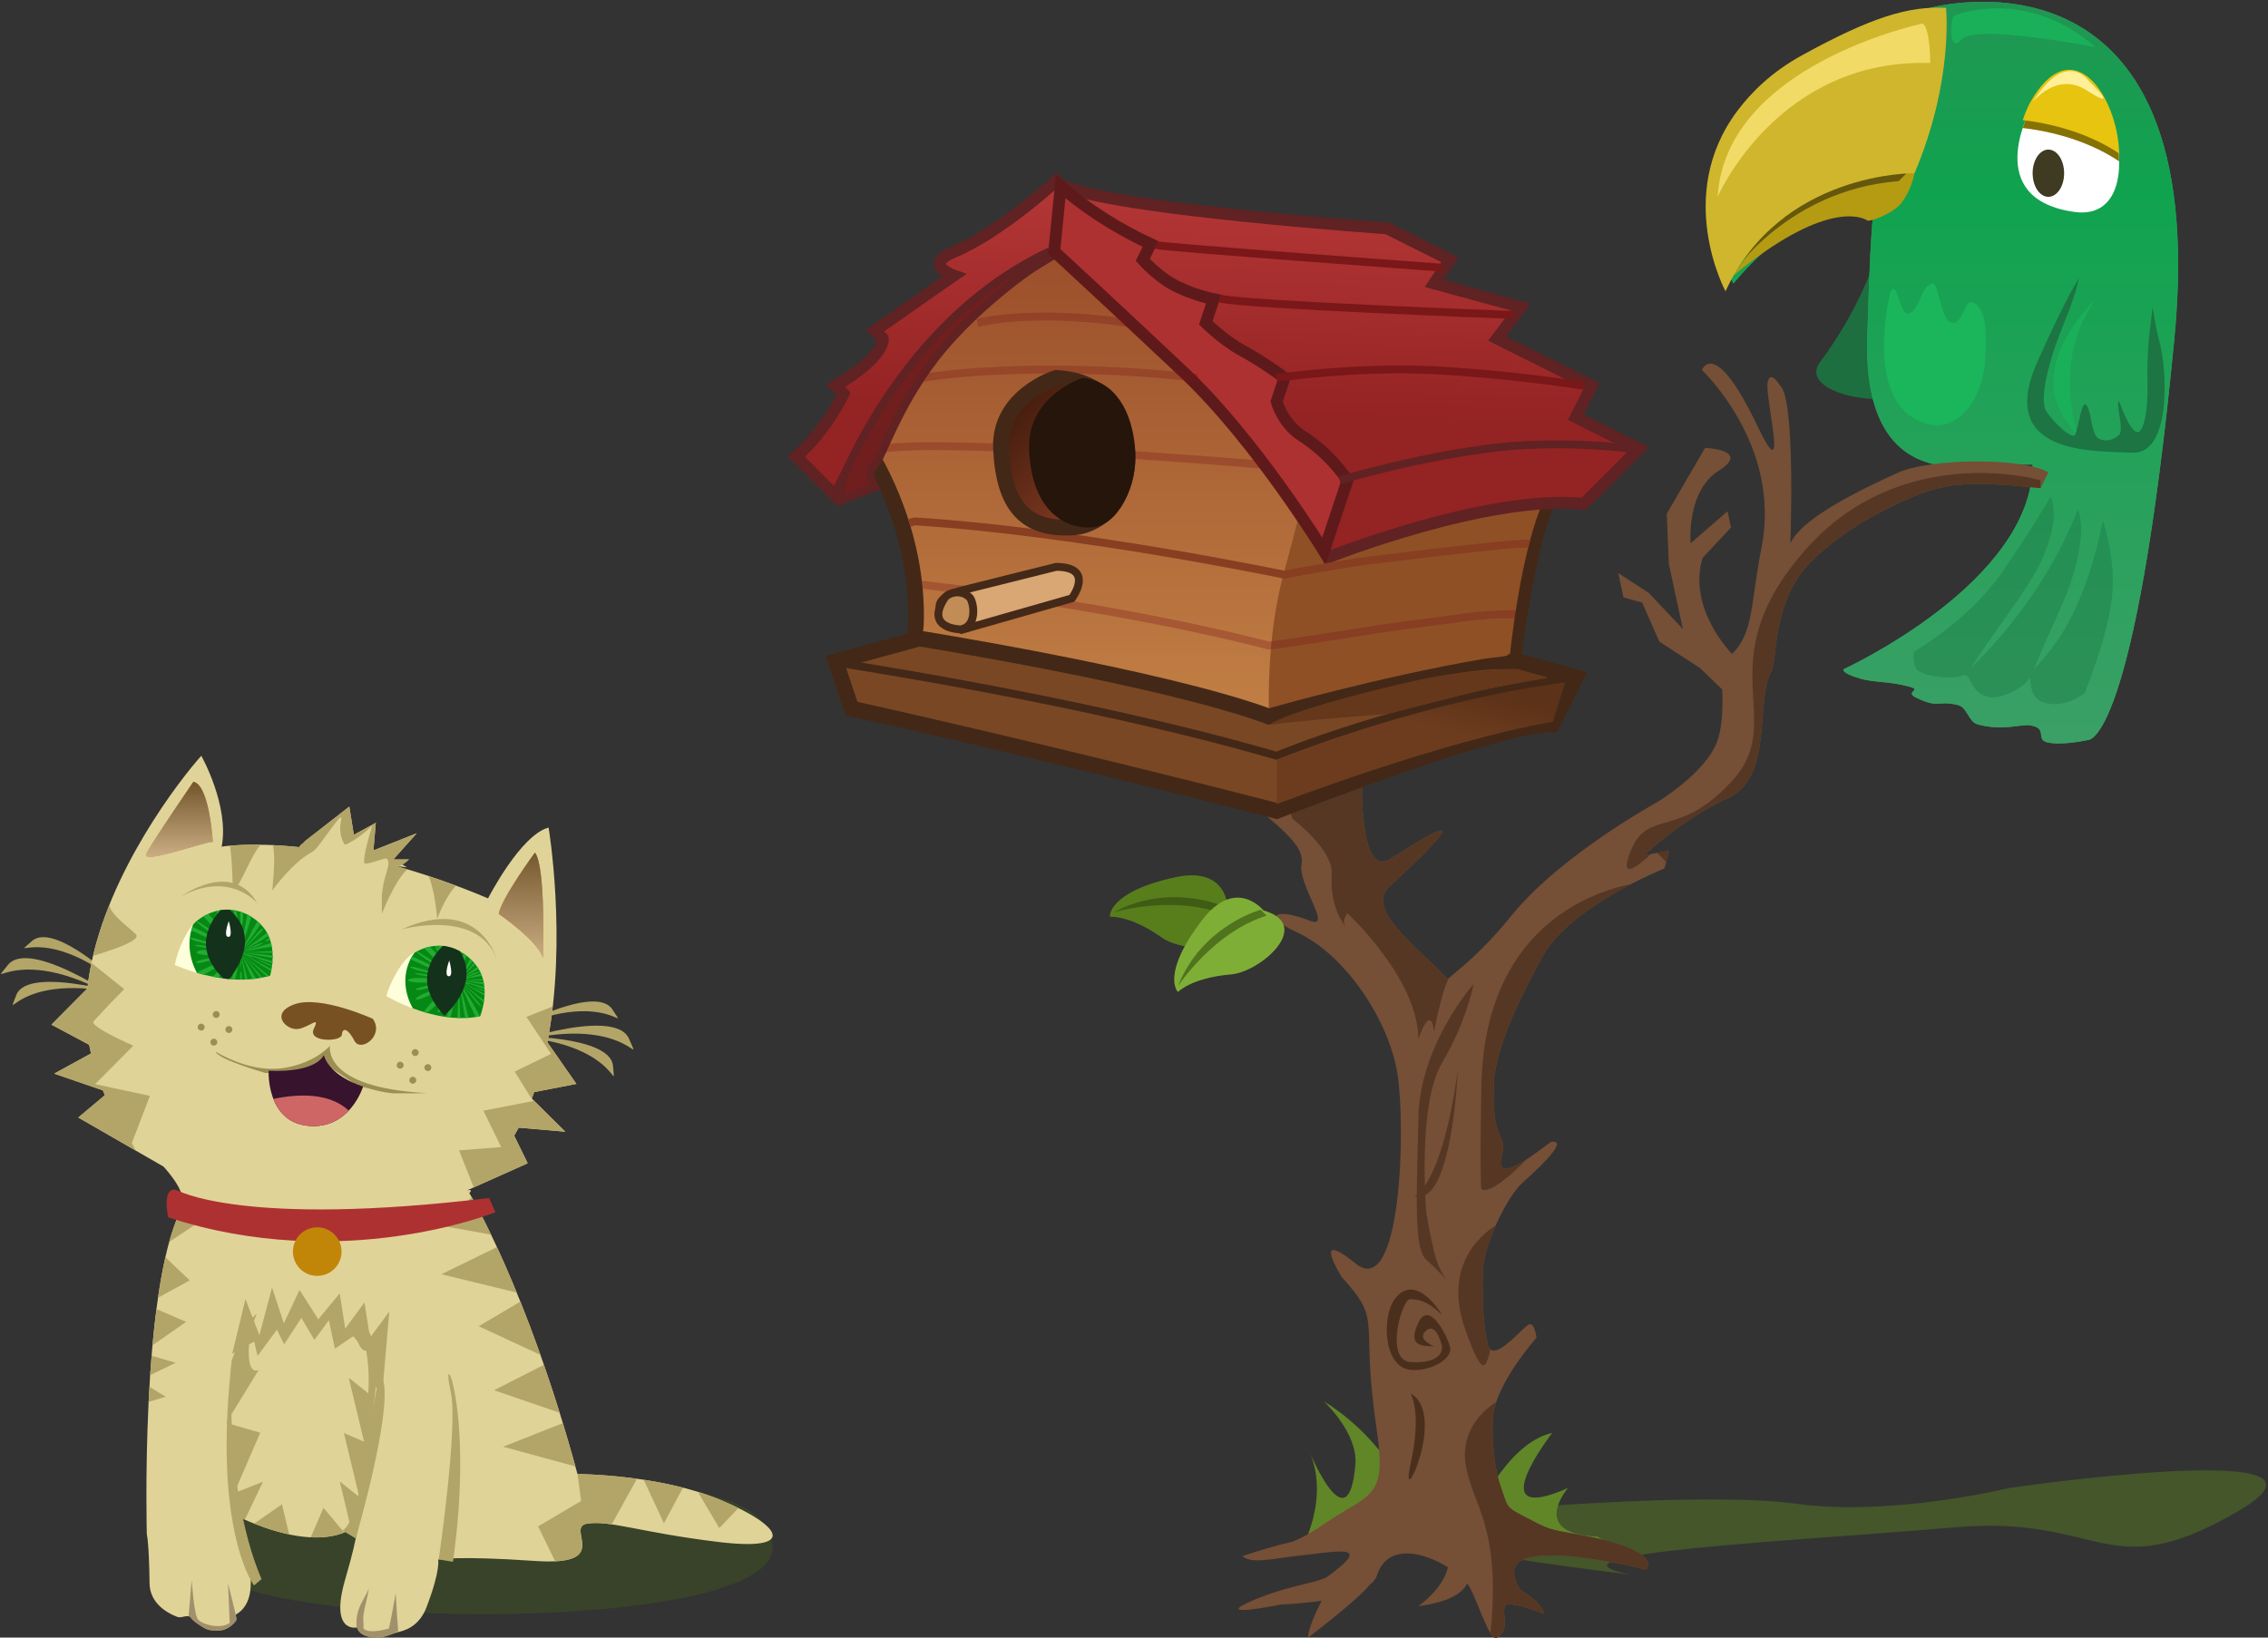<?xml version="1.0" encoding="UTF-8" standalone="no"?>
<svg width="288px" height="208px" viewBox="0 0 288 208" version="1.1" xmlns="http://www.w3.org/2000/svg" xmlns:xlink="http://www.w3.org/1999/xlink" xmlns:sketch="http://www.bohemiancoding.com/sketch/ns">
    <rect x="0" y="0" width="288" height="208" fill="#333333" stroke="none"/>
    <title>Slice 1</title>
    <description>Created with Sketch (http://www.bohemiancoding.com/sketch)</description>
    <defs>
        <linearGradient x1="0%" y1="100%" x2="0%" y2="0%" id="linearGradient-1">
            <stop stop-color="#3BA066" offset="0%"></stop>
            <stop stop-color="#10A34F" offset="68%"></stop>
            <stop stop-color="#279154" offset="100%"></stop>
        </linearGradient>
        <linearGradient x1="0%" y1="0%" x2="0%" y2="100%" id="linearGradient-2">
            <stop stop-color="#9A4D2A" offset="0%"></stop>
            <stop stop-color="#C17F44" offset="100%"></stop>
        </linearGradient>
        <linearGradient x1="40.759%" y1="92.05%" x2="47.98%" y2="0%" id="linearGradient-3">
            <stop stop-color="#942323" offset="33%"></stop>
            <stop stop-color="#B63737" offset="100%"></stop>
        </linearGradient>
        <linearGradient x1="58.09%" y1="0%" x2="41.136%" y2="29.237%" id="linearGradient-4">
            <stop stop-color="#5C3218" offset="0%"></stop>
            <stop stop-color="#6D3C1E" offset="100%"></stop>
        </linearGradient>
        <linearGradient x1="101%" y1="100%" x2="1%" y2="0%" id="linearGradient-5">
            <stop stop-color="#984629" offset="0%"></stop>
            <stop stop-color="#37160A" offset="99.01%"></stop>
            <stop stop-color="#6A572C" offset="100%"></stop>
        </linearGradient>
        <linearGradient x1="0%" y1="0%" x2="0%" y2="100%" id="linearGradient-6">
            <stop stop-color="#73552B" offset="0%"></stop>
            <stop stop-color="#D5B78D" offset="100%"></stop>
        </linearGradient>
        <linearGradient x1="0%" y1="0%" x2="0%" y2="100%" id="linearGradient-7">
            <stop stop-color="#76582E" offset="0%"></stop>
            <stop stop-color="#CAAC82" offset="100%"></stop>
        </linearGradient>
        <radialGradient cx="0%" cy="0%" fx="0%" fy="0%" r="0%" id="radialGradient-8" stop-opacity="0.5">
            <stop stop-color="#8FCD40" offset="0%"></stop>
            <stop stop-color="#3BA066" offset="100%"></stop>
        </radialGradient>
    </defs>
    <g id="Page-1" stroke="none" stroke-width="1" fill="none" fill-rule="evenodd" sketch:type="MSPage">
        <g id="catbird" sketch:type="MSLayerGroup">
            <path d="M239.112,30 C239.112,30 237.112,38 231.112,46 C227.881,50.308 242.112,53 247.112,48 C252.112,43 239.112,30 239.112,30 L239.112,30 Z" id="Shape" fill="#1D6F3F" sketch:type="MSShapeGroup"></path>
            <path d="M187.112,192 C187.112,192 216.112,189.333 228.112,191 C240.112,192.667 255.112,189 255.112,189 C255.112,189 300.779,182.333 284.112,192 C267.445,201.667 267.112,192.333 248.112,194 C229.112,195.667 193.445,197.333 207.112,200 C207.112,200 155.779,194 184.112,192" id="Shape" opacity="0.388" fill="#5F8F1D" sketch:type="MSShapeGroup"></path>
            <path d="M245.112,1 C245.112,1 281.112,-9 276.112,43 C271.112,95 265.112,94 265.112,94 C265.112,94 261.905,94.704 260.06,94.31 C258.369,93.948 260.143,92.505 257.819,92.132 C256.605,91.937 254.317,92.891 251.112,92 C249.975,91.684 249.823,89.843 248.622,89.549 C246.009,88.909 246.253,90.042 243.311,88.605 C241.797,87.866 244.09,87.663 242.555,87.243 C239.716,86.467 238.121,86.745 236.176,86.18 C233.708,85.463 234.112,85 234.112,85 C234.112,85 258.112,74 258.112,59 C258.112,59 254.006,59.008 249.423,59.25 C243.475,59.564 236.723,56.9 237.112,43 C237.652,23.699 238.112,27 238.112,27 C238.112,27 230.112,24 220.112,36 C220.112,36 205.862,10.5 245.112,1 L245.112,1 Z" id="Shape" fill="#3BA066" sketch:type="MSShapeGroup"></path>
            <path d="M245.112,1 C245.112,1 281.112,-9 276.112,43 C271.112,95 265.112,94 265.112,94 C265.112,94 261.905,94.704 260.06,94.31 C258.369,93.948 260.143,92.505 257.819,92.132 C256.605,91.937 254.317,92.891 251.112,92 C249.975,91.684 249.823,89.843 248.622,89.549 C246.009,88.909 246.253,90.042 243.311,88.605 C241.797,87.866 244.09,87.663 242.555,87.243 C239.716,86.467 238.121,86.745 236.176,86.18 C233.708,85.463 234.112,85 234.112,85 C234.112,85 258.112,74 258.112,59 C258.112,59 254.006,59.008 249.423,59.25 C243.475,59.564 236.723,56.9 237.112,43 C237.652,23.699 238.112,27 238.112,27 C238.112,27 230.112,24 220.112,36 C220.112,36 205.862,10.5 245.112,1 L245.112,1 Z" id="Shape" fill="url(#linearGradient-1)" sketch:type="MSShapeGroup"></path>
            <path d="M240.036,37.151 C240.036,37.151 236.313,51.835 244.917,53.897 C248.591,54.778 251.771,50.843 252.097,45.646 C252.278,42.761 252.355,39.135 250.502,38.415 C249.34,37.964 249.257,41.697 247.58,40.909 C246.569,40.434 246.046,35.923 245.488,35.991 C243.821,36.195 243.851,39.481 242.354,39.826 C241.18,40.095 240.888,35.136 240.036,37.151 L240.036,37.151 Z" id="Shape" fill="#1BB55C" sketch:type="MSShapeGroup"></path>
            <path d="M266.112,38 C266.112,38 257.445,46.167 262.112,53 C266.779,59.833 258.779,48.333 266.112,38 L266.112,38 Z" id="Shape" fill="#19B059" sketch:type="MSShapeGroup"></path>
            <path d="M248.112,2 C248.112,2 257.112,-1.833 266.112,6 C266.112,6 250.779,3 249.112,5 C247.445,7 247.612,2.667 248.112,2 L248.112,2 Z" id="Shape" fill="#19B059" sketch:type="MSShapeGroup"></path>
            <path d="M243.112,22 C243.112,22 242.759,24.069 241.445,25.783 C240.43,27.107 237.439,28.218 237.112,28 C236.362,27.5 231.612,25.5 220.112,35 C220.112,35 230.362,18.25 243.112,22 L243.112,22 Z" id="Shape" fill="#B49B12" sketch:type="MSShapeGroup"></path>
            <path d="M243.043,82.772 C243.043,82.772 249.935,78.876 254.215,72.704 C258.021,67.214 260.379,63.113 260.379,63.113 C260.379,63.113 261.882,65.344 259.217,71.248 C257.698,74.615 253.473,79.851 250.233,84.855 C250.233,84.855 259.29,76.679 263.841,64.693 C263.841,64.693 265.243,67.096 262.96,73.949 C262.038,76.717 259.841,81.048 258.298,84.945 C258.298,84.945 260.716,82.644 262.676,79.034 C265.434,73.955 266.588,68.122 267.048,66.165 C267.048,66.165 268.745,71.124 268.188,75.809 C267.617,80.618 265.779,85.191 264.73,88.029 C264.73,88.029 262.391,89.978 259.693,89.292 C257.225,88.665 258.154,85.408 257.566,86.327 C256.898,87.369 254.044,88.895 252.456,88.521 C250.033,87.95 250.368,85.321 249.242,85.791 C247.929,86.34 244.684,85.904 243.742,85.298 C242.712,84.636 243.043,82.772 243.043,82.772 L243.043,82.772 Z" id="Shape" opacity="0.42" fill="#1C7B45" sketch:type="MSShapeGroup"></path>
            <path d="M257.748,14.103 C257.748,14.103 251.664,25.337 263.475,26.924 C275.287,28.512 266.103,-0.795 257.748,14.103 L257.748,14.103 Z" id="Shape" fill="#FFFFFF" sketch:type="MSShapeGroup"></path>
            <path d="M256.854,16.257 C257.279,14.971 257.748,14.103 257.748,14.103 C263.188,4.402 268.978,13.443 269.096,20.493 C265.901,18.35 261.655,16.827 256.854,16.257 L256.854,16.257 Z" id="Shape" fill="#867104" sketch:type="MSShapeGroup"></path>
            <path d="M256.854,15.257 C257.279,13.971 257.748,13.103 257.748,13.103 C263.188,3.402 268.978,12.443 269.096,19.493 C265.901,17.35 261.655,15.827 256.854,15.257 L256.854,15.257 Z" id="Shape" fill="#E6C410" sketch:type="MSShapeGroup"></path>
            <path d="M260.112,19 C261.217,19 262.112,20.343 262.112,22 C262.112,23.657 261.217,25 260.112,25 C259.007,25 258.112,23.657 258.112,22 C258.112,20.343 259.007,19 260.112,19 L260.112,19 Z" id="Shape" fill="#3F3A22" sketch:type="MSShapeGroup"></path>
            <path d="M270.761,57.499 C265.801,57.263 253.399,57.849 258.732,45.924 C261.456,39.834 263.062,36.836 263.986,35.35 C263.719,36.661 263.159,38.47 262.112,41 C260.455,45.005 259.026,49.894 259.694,51.918 C259.98,52.783 262.567,55.505 263.382,55.344 C263.791,55.263 264.259,51.212 264.774,51.351 C265.565,51.564 265.47,55.131 266.455,55.687 C267.096,56.048 268.09,56.121 269.066,55.26 C269.815,54.599 268.552,50.977 269.112,51 C269.112,51 270.611,55.396 271.628,54.846 C272.192,54.543 272.787,52.368 272.701,48.711 C272.651,46.607 272.707,44.012 273.112,41 C273.208,40.289 273.278,39.629 273.335,38.996 C273.624,40.625 273.851,42.109 274.112,43 C275.284,47.001 275.721,57.735 270.761,57.499 L270.761,57.499 Z" id="Shape" fill="#1C7542" sketch:type="MSShapeGroup"></path>
            <path d="M242.112,22 C242.112,22 226.912,20.2 219.112,36 C219.112,36 226.112,24.2 241.112,23 L242.112,22 L242.112,22 Z" id="Shape" fill="#65570C" sketch:type="MSShapeGroup"></path>
            <path d="M247.112,1 C247.112,1 248.112,10.25 243.112,22 C243.112,22 226.112,21.75 219.112,37 C219.112,37 212.555,24.858 220.596,14.113 C222.46,11.623 225.047,9.104 228.801,7.037 C237.707,2.133 242.418,0.749 247.112,1 L247.112,1 Z" id="Shape" fill="#D0B62C" sketch:type="MSShapeGroup"></path>
            <path d="M244.112,3 C244.112,3 219.112,8.2 218.112,25 C218.112,25 225.712,7.4 245.112,8 C245.112,8 245.112,3.4 244.112,3 L244.112,3 Z" id="Shape" fill="#F1DB66" sketch:type="MSShapeGroup"></path>
            <path d="M265.206,10.247 C265.206,10.247 262.368,6.118 258.112,13 C258.112,13 261.233,8.871 265.206,11.624 C265.206,11.624 269.462,14.376 265.206,10.247 L265.206,10.247 Z" id="Shape" fill="#FFEF98" sketch:type="MSShapeGroup"></path>
            <path d="M165.112,197 C165.112,197 169.112,190.333 166.112,184 C166.112,184 171.226,196.635 172.112,186 C172.445,182 168.112,178 168.112,178 C168.112,178 173.445,181 177.112,187 C182.28,195.457 187.112,193 187.112,193 C187.112,193 191.112,183.333 197.112,182 C197.112,182 187.779,194 199.112,189 C199.112,189 194.779,194 201.112,195 C204.382,195.516 201.203,194.525 204.87,196.192 C208.536,197.859 185.479,195.225 187.112,194 C187.112,194 171.779,193.667 165.112,197 L165.112,197 Z" id="Shape" fill="#608628" sketch:type="MSShapeGroup"></path>
            <path d="M259.112,62 C248.592,60.92 246.23,61.213 238.655,65.113 C234.511,67.248 229.949,70.789 228.336,73.325 C224.98,78.604 225.736,83.86 224.884,85.376 C222.875,88.952 225.254,98.704 219.433,101.358 C213.612,104.013 208.77,108.634 208.77,108.634 L211.981,108.056 L211.356,110.313 C211.356,110.313 199.03,115.193 195.654,121.872 C193.684,125.768 190.82,130.598 189.757,136.563 C189.178,145.684 191.537,143.577 190.699,146.787 C189.833,150.104 193.267,147.853 196.881,145.074 C196.881,145.074 200.263,144.068 193.348,150.213 C191.311,152.023 188.325,158.329 188.282,161.572 C188.216,166.653 188.465,168.759 188.932,170.765 C189.562,173.468 193.491,168.331 194.232,168.196 C194.898,168.074 195.115,169.909 195.115,169.909 C195.115,169.909 190.544,175.047 189.709,179.123 C189.292,181.162 189.596,186.073 190.544,188.739 C191.474,191.354 191.156,191.381 193.348,192.514 C196.971,194.387 196.093,194.115 201.298,195.083 C208.881,196.495 209.914,198.404 209.004,199.365 C209.004,199.365 200.131,197.083 195.115,197.652 C190.25,198.205 193.112,202 193.112,202 C193.112,202 195.527,203.202 196.112,205 C196.112,205 191.467,203.145 191.112,204 C190.674,205.054 191.838,206.895 190.112,208 C189.086,208.657 187.443,202.54 186.297,201.099 C185.823,202.199 184.314,203.453 180.112,204 C180.112,204 183.217,201.868 183.869,199.07 C180.772,197.138 176.182,195.974 174.852,200.101 C174.702,200.565 174.364,200.969 173.9,201.324 C172.489,203.162 166.112,208 166.112,208 C166.112,206.9 167.019,204.895 167.836,203.311 C165.181,203.722 162.798,203.784 162.798,203.784 C162.798,203.784 154.271,205.51 158.417,203.583 C163.215,201.352 167.434,201.085 168.617,200.222 C174.583,195.867 169.79,197.107 164.473,197.648 C162.136,197.885 158.888,198.731 157.776,197.652 C157.776,197.652 161.027,196.523 163.673,195.931 C165.67,195.485 168.898,192.978 170.555,192.021 C174.774,189.582 175.915,188.925 174.8,181.446 C172.668,167.141 175.718,168.086 170.384,162.202 C170.384,162.202 166.335,155.802 172.15,160.489 C177.966,165.175 178.526,143.091 177.45,136.362 C176.373,129.633 170.87,121.224 164.616,118.384 C160.631,116.574 161.389,115.055 166.383,116.958 C169.248,118.05 164.838,112.398 165.266,109.82 C165.694,107.243 162.771,105.377 156.2,99.688 C156.2,99.688 154.249,92.541 168.565,94.549 C182.882,96.558 172.982,97.975 172.982,97.975 C172.982,97.975 172.333,111.665 176.515,109.107 C180.696,106.55 189.107,100.925 176.515,112.533 C173.421,115.384 178.989,119.407 183.845,124.345 C185.498,122.903 188.151,120.975 191.928,116.302 C198.144,108.612 210.391,101.912 210.391,101.912 C210.391,101.912 216.625,98.2 218.081,94.101 C218.971,91.593 218.684,87.563 218.684,87.563 L215.877,84.854 L210.706,81.498 L208.524,76.533 L206.161,75.886 L205.495,72.792 L209.372,75.309 L213.695,79.889 L211.917,71.637 L211.654,65.255 L216.52,56.879 C216.52,56.879 222.417,57.157 218.257,59.781 C214.097,62.404 214.683,68.996 214.683,68.996 L219.369,64.938 L219.813,67.001 L216.198,70.866 C214.265,77.375 219.936,83.052 219.936,83.052 C222.703,80.411 222.285,76.638 223.691,69.518 C226.263,56.494 216.112,47 216.112,47 C216.112,47 217.709,42.669 223.112,54 C227.312,62.807 224.079,50.525 224.464,48.57 C224.804,46.846 226.042,48.988 226.042,48.988 C228.037,50.504 227.347,69.004 227.347,69.004 C228.351,66.838 232.113,64.055 241.008,60.036 C245.085,58.194 256.881,58.081 260.112,60 L259.112,62 L259.112,62 Z" id="Shape" fill="#754F36" sketch:type="MSShapeGroup"></path>
            <path d="M207.113,112.295 C203.214,114.324 197.735,117.755 195.654,121.872 C193.684,125.768 190.82,130.598 189.757,136.563 C189.178,145.684 191.537,143.577 190.699,146.787 C190.085,149.139 191.636,148.686 193.876,147.237 C188.928,152.277 188.112,151 188.112,151 C188.112,151 187.895,149.999 188.112,138 C188.475,117.975 201.941,113.339 207.113,112.295 L207.113,112.295 Z M189.27,171.39 C188.642,173.728 188.354,175.229 186.112,169 C183.266,161.093 187.696,157.094 189.938,155.65 C188.998,157.774 188.303,160.022 188.282,161.572 C188.216,166.653 188.465,168.759 188.932,170.765 C189.004,171.072 189.123,171.267 189.27,171.39 L189.27,171.39 Z M211.981,108.056 L211.588,109.476 L210.445,108.333 L211.981,108.056 L211.981,108.056 Z M190.006,178.063 C189.886,178.421 189.78,178.777 189.709,179.123 C189.292,181.162 189.596,186.073 190.544,188.739 C191.474,191.354 191.156,191.381 193.348,192.514 C196.971,194.387 196.093,194.115 201.298,195.083 C208.881,196.495 209.914,198.404 209.004,199.365 C209.004,199.365 200.131,197.083 195.115,197.652 C190.25,198.205 193.112,202 193.112,202 C193.112,202 195.527,203.202 196.112,205 C196.112,205 191.467,203.145 191.112,204 C190.674,205.054 191.838,206.895 190.112,208 C189.863,208.159 189.578,207.915 189.272,207.441 C190.645,193.684 186.915,191.141 186.112,186 C185.348,181.113 189.332,178.472 190.006,178.063 L190.006,178.063 Z M180.112,132 C180.112,124.333 171.112,116 171.112,116 C170.498,116.717 170.639,117.305 170.839,117.654 C169.67,116.151 168.957,113.939 169.112,111 C169.279,107.833 164.112,104 164.112,104 C162.147,97.711 171.92,96.984 176.192,96.961 C175.598,97.599 172.982,97.975 172.982,97.975 C172.982,97.975 172.333,111.665 176.515,109.107 C180.696,106.55 189.107,100.925 176.515,112.533 C173.421,115.384 178.989,119.407 183.845,124.345 C183.887,124.308 183.937,124.267 183.98,124.23 C183.026,125.984 182.112,131 182.112,131 C181.612,127.333 180.112,132 180.112,132 L180.112,132 Z M170.839,117.654 C170.929,117.771 171.016,117.892 171.112,118 C171.112,118 170.964,117.874 170.839,117.654 L170.839,117.654 Z M238.655,65.113 C234.511,67.248 229.949,70.789 228.336,73.325 C224.98,78.604 225.736,83.86 224.884,85.376 C222.875,88.952 225.254,98.704 219.433,101.358 C213.612,104.013 208.77,108.634 208.77,108.634 L209.625,108.48 C208.393,109.659 205.362,112.307 207.112,108 C209.279,102.667 213.279,106.667 220.112,99 C226.945,91.333 216.779,84.167 229.112,70 C241.445,55.833 259.112,61 259.112,61 L259.112,62 C248.592,60.92 246.23,61.213 238.655,65.113 L238.655,65.113 Z" id="Shape" fill="#553724" sketch:type="MSShapeGroup"></path>
            <path d="M185.112,136 C185.112,136 184.445,152.167 180.112,152 C177.941,151.917 182.612,154 185.112,136 L185.112,136 Z" id="Shape" fill="#553724" sketch:type="MSShapeGroup"></path>
            <path d="M187.112,125 C187.112,125 180.279,132.667 180.112,142 C179.945,151.333 179.445,158.5 181.112,160 C182.779,161.5 184.112,163 184.112,163 C184.112,163 182.779,161.833 182.112,159 C181.445,156.167 181.112,154 181.112,154 C181.112,154 179.945,140.333 183.112,135 C186.279,129.667 187.112,125 187.112,125 L187.112,125 Z" id="Shape" fill="#553724" sketch:type="MSShapeGroup"></path>
            <path d="M183.112,167 C183.112,167 179.81,161.396 177.112,165 C175.474,167.188 175.602,173.604 179.112,174 C181.419,174.26 184.612,172.667 184.112,171 C183.612,169.333 181.445,165.167 180.112,168 C178.779,170.833 180.279,171 182.112,171 C182.112,171 179.768,170.125 181.112,169 C182.456,167.875 183.112,171 183.112,171 C183.112,171 183.487,173.281 179.112,173 C175.787,172.786 178.018,164.875 179.112,165 C180.206,165.125 181.081,165.094 183.112,167 L183.112,167 Z" id="Shape" fill="#4B2F1D" sketch:type="MSShapeGroup"></path>
            <path d="M155.915,115.52 C155.915,115.52 156.043,109.922 149.166,111.44 C140.61,113.327 140.932,116.446 140.932,116.446 C140.932,116.446 143.389,116.159 147.537,119.089 C150.605,121.256 159.649,121.08 155.915,115.52 L155.915,115.52 Z" id="Shape" fill="#587E1C" sketch:type="MSShapeGroup"></path>
            <path d="M155.692,115.237 C155.692,115.237 148.729,111.951 141.412,115.876 C141.412,115.876 149.249,113.527 155.785,116.29 L155.692,115.237 L155.692,115.237 Z" id="Shape" fill="#3F5C15" sketch:type="MSShapeGroup"></path>
            <path d="M160.44,115.634 C160.44,115.634 156.93,111.272 152.649,116.865 C147.325,123.822 149.581,126 149.581,126 C149.581,126 151.275,124.196 156.335,123.763 C160.077,123.443 166.879,117.479 160.44,115.634 L160.44,115.634 Z" id="Shape" fill="#7FAE36" sketch:type="MSShapeGroup"></path>
            <path d="M160.087,115.561 C160.087,115.561 152.645,117.537 149.581,125.254 C149.581,125.254 154.059,118.407 160.837,116.307 L160.087,115.561 L160.087,115.561 Z" id="Shape" fill="#50731D" sketch:type="MSShapeGroup"></path>
            <path d="M179.112,177 C179.112,177 180.612,179.25 179.112,186 C177.612,192.75 183.862,179.5 179.112,177 L179.112,177 Z" id="Shape" fill="#4B2F1D" sketch:type="MSShapeGroup"></path>
            <path d="M117.112,81 L106.112,84 L108.112,90 C108.112,90 131.981,95.238 162.112,103 C162.112,103 190.752,91.763 197.112,92 L200.112,86 L152.112,73 L117.112,81 L117.112,81 Z" id="Shape" stroke="#432817" stroke-width="2" fill="#7A4724" sketch:type="MSShapeGroup"></path>
            <path d="M106.092,84.127 C106.914,84.312 137.673,88.868 162.112,96 C162.112,96 178.081,89.204 200.112,86" id="Shape" stroke="#432817" sketch:type="MSShapeGroup"></path>
            <path d="M110.112,57 C110.112,57 116.395,66.204 116.323,78.382 C116.316,79.562 116.25,79.77 116.112,81 C116.112,81 147.308,85.935 161.112,91 C161.112,91 180.577,83.667 192.112,84 C192.112,84 194.326,66.03 197.112,63 C199.898,59.97 134.112,30 134.112,30 C134.112,30 121.469,38.933 114.598,47.229 C111.493,50.978 107.975,53.801 110.112,57 L110.112,57 Z" id="Shape" fill="#AD6637" sketch:type="MSShapeGroup"></path>
            <path d="M110.112,57 C110.112,57 116.395,66.204 116.323,78.382 C116.316,79.562 116.25,79.77 116.112,81 C116.112,81 147.308,85.935 161.112,91 C161.112,91 180.577,83.667 192.112,84 C192.112,84 194.326,66.03 197.112,63 C199.898,59.97 134.112,30 134.112,30 C134.112,30 121.469,38.933 114.598,47.229 C111.493,50.978 107.975,53.801 110.112,57 L110.112,57 Z" id="Shape" stroke="#432817" stroke-width="2" fill="url(#linearGradient-2)" sketch:type="MSShapeGroup"></path>
            <path d="M162.896,73.297 C160.821,81.047 161.126,89.962 161.126,89.962 C161.126,89.962 174.972,86.008 188.206,83.717 C189.216,83.543 189.733,83.558 190.985,83.348 C191.932,83.19 191.123,83.144 191.749,83.071 C191.749,83.071 193.085,69.696 196.178,63.22 C196.178,63.22 166.279,60 166.112,61 C166.112,61 164.717,66.497 162.896,73.297 Z" id="Shape" fill="#8F5026" sketch:type="MSShapeGroup"></path>
            <path d="M106.112,63 C106.112,63 111.953,50.412 119.748,42.868 C127.453,35.412 134.112,32 134.112,32 C134.112,32 137.992,34.815 147.112,43 C157.419,52.25 168.112,69 168.112,69 C168.112,69 188.888,62.749 201.112,64 L208.112,57 L200.112,53 L202.112,49 L190.112,43 L193.112,39 L182.112,36 L184.112,33 L176.112,29 C176.112,29 167.275,28.39 157.695,27.398 C147.068,26.298 135.525,24.728 134.112,23 C134.112,23 126.995,29.552 121.112,32 C117.166,33.642 121.112,35 121.112,35 C121.112,35 117.264,37.66 111.112,42 L112.112,43 C112.112,43 112.563,45.152 106.112,49 L107.112,50 C107.112,50 105.032,54.547 101.112,58 L106.112,63 L106.112,63 Z" id="Shape" fill="#AE3131" sketch:type="MSShapeGroup"></path>
            <path d="M119.748,42.868 C127.453,35.412 134.112,32 134.112,32 C134.112,32 137.992,34.815 147.112,43 C157.419,52.25 168.658,70.791 168.658,70.791 C168.658,70.791 188.888,62.749 201.112,64 L208.112,57 L200.112,53 L202.112,49 L190.112,43 L193.112,39 L182.112,36 L184.112,33 L176.112,29 C176.112,29 167.275,28.39 157.695,27.398 C147.068,26.298 135.525,24.728 134.112,23 C134.112,23 126.995,29.552 121.112,32 C117.166,33.642 121.112,35 121.112,35 C121.112,35 117.264,37.66 111.112,42 L112.112,43 C112.112,43 112.563,45.152 106.112,49 L107.112,50 C107.112,50 105.032,54.547 101.112,58 L106.112,63 C106.112,63 111.953,50.412 119.748,42.868 Z" id="Shape" stroke="#602222" stroke-width="1.5" fill="url(#linearGradient-3)" sketch:type="MSShapeGroup"></path>
            <path d="M118.693,45.581 C113.893,51.804 111.845,58.45 111.112,59 C110.552,59.42 110.409,60.244 110.659,60.892 C110.908,61.541 111.112,61.89 111.112,61.89 L106.767,63.584 C106.767,63.584 106.701,63.112 106.767,62.401 C106.836,61.658 107.048,60.65 107.549,59.567 C110.555,53.055 118.475,38.941 133.112,32 L134.112,32 C134.112,32 124.742,37.737 118.693,45.581 Z" id="Shape" stroke="#602222" fill="#711E1E" sketch:type="MSShapeGroup"></path>
            <path d="M146.112,31 L145.112,33 C145.112,33 146.885,34.985 148.858,36.081 C151.329,37.454 154.112,38 154.112,38 L153.112,41 C153.112,41 155.319,43.204 157.755,44.533 C160.759,46.171 163.112,48 163.112,48 L162.112,51 C162.112,51 162.876,53.824 165.348,55.38 C168.983,57.669 171.112,61 171.112,61 L168.112,70 C168.112,70 159.489,55.927 150.335,47.296 C142.03,39.466 133.873,31.929 133.873,31.929 L134.693,23.66 C134.693,23.66 138.93,27.663 146.112,31 Z" id="Shape" stroke="#5E1A1A" stroke-width="1.5" fill="#AE3131" sketch:type="MSShapeGroup"></path>
            <path d="M146.846,31.132 C147.61,31.408 183.112,34 183.112,34" id="Shape" stroke="#7A1718" sketch:type="MSShapeGroup"></path>
            <path d="M154.917,37.908 C157.398,38.703 192.112,40 192.112,40" id="Shape" stroke="#7A1718" sketch:type="MSShapeGroup"></path>
            <path d="M162.112,48 C162.112,48 172.211,46.518 182.131,47.027 C191.705,47.518 201.112,49 201.112,49" id="Shape" stroke="#7A1718" sketch:type="MSShapeGroup"></path>
            <path d="M192.496,78 C187.454,78 184.421,78.692 179.528,79.285 C173.421,80.026 167.219,81.26 161.112,82 C161.112,82 143.469,77.189 117.901,74.376 C117.634,74.346 117.49,74.288 117.099,74.288" id="Shape" stroke="#7A1718" opacity="0.302" sketch:type="MSShapeGroup"></path>
            <path d="M160.112,59 C160.112,59 120.112,55.6 112.112,57" id="Shape" stroke="#7A1718" opacity="0.302" sketch:type="MSShapeGroup"></path>
            <path d="M117.112,48 C117.112,48 130.512,45.6 152.112,48" id="Shape" stroke="#7A1718" opacity="0.302" sketch:type="MSShapeGroup"></path>
            <path d="M143.112,41 C143.112,41 132.312,39.2 124.112,41" id="Shape" stroke="#7A1718" opacity="0.302" sketch:type="MSShapeGroup"></path>
            <path d="M162.112,102.145 C162.112,102.145 183.076,94.084 197.201,91.67 L198.731,86.723 C198.731,86.723 183.656,88.119 162.112,96.487 L162.112,102.145 Z" id="Shape" fill="url(#linearGradient-4)" sketch:type="MSShapeGroup"></path>
            <path d="M161.237,92.054 C166.053,91.412 176.106,90.7 176.291,90.675 C176.291,90.675 180.532,89.566 187.523,87.818 C190.304,87.123 196.539,86.119 196.539,86.119 L192.65,84.97 C192.65,84.97 186.455,84.966 179.793,86.436 C172.161,88.121 163.76,90.452 161.09,92.054 L161.237,92.054 Z" id="Shape" fill="#65371B" sketch:type="MSShapeGroup"></path>
            <path d="M194.196,69.085 C193.04,68.747 172.444,71.374 172.444,71.374 C172.444,71.374 165.427,72.492 163.112,73 C163.112,73 137.213,67.587 116.59,66.251 C116.196,66.225 116.227,66.145 115.495,66.432" id="Shape" stroke="#883E21" sketch:type="MSShapeGroup"></path>
            <path d="M170.112,61 C170.112,61 180.628,57.863 190.447,56.802 C199.047,55.872 207.112,57 207.112,57" id="Shape" stroke="#602222" sketch:type="MSShapeGroup"></path>
            <path d="M134.112,48 C134.112,48 126.791,50.265 127.112,57 C127.464,64.386 130.293,67.285 136.112,67 C140.635,66.778 143.668,61.925 143.112,57 C142.556,52.069 140.077,48.305 134.112,48 L134.112,48 Z" id="Shape" fill="#714528" sketch:type="MSShapeGroup"></path>
            <path d="M127.112,57 C127.464,64.386 130.293,67.285 136.112,67 C140.635,66.778 143.668,61.925 143.112,57 C142.556,52.069 140.077,48.305 134.112,48 C134.112,48 126.791,50.265 127.112,57 Z" id="Shape" stroke="#432817" stroke-width="2" fill="url(#linearGradient-5)" sketch:type="MSShapeGroup"></path>
            <path d="M130.677,56.999 C130.915,64.374 134.831,67.269 138.773,66.984 C141.837,66.763 144.514,61.916 144.138,56.999 C143.761,52.076 141.459,48.317 137.418,48.012 C137.418,48.012 130.459,50.274 130.677,56.999 Z" id="Shape" fill="#25150A" sketch:type="MSShapeGroup"></path>
            <path d="M122.365,74.937 L122.112,75 C122.112,75 115.779,76.333 122.112,80 L136.112,76 C136.112,76 139.112,72 134.112,72 L122.365,74.937 Z" id="Shape" stroke="#442918" fill="#D9A774" sketch:type="MSShapeGroup"></path>
            <path d="M123.149,75.91 C123.653,76.468 124.183,79.568 121.985,79.941 C121.985,79.941 117.314,79.91 119.981,75.91 C120.568,75.17 122.217,74.877 123.149,75.91 Z" id="Shape" stroke="#442918" fill="#C18C56" sketch:type="MSShapeGroup"></path>
            <path d="M17.31,128.422 C17.31,128.422 3.974,118.777 0.987,122.589 C-2,126.401 2.583,118.48 17.31,128.422 L17.31,128.422 Z" id="Shape" fill="#B3A567" sketch:type="MSShapeGroup"></path>
            <path d="M17.702,127.248 C17.702,127.248 7.287,116.604 4.038,119.547 C0.79,122.49 6.091,116.126 17.702,127.248 L17.702,127.248 Z" id="Shape" fill="#B3A567" sketch:type="MSShapeGroup"></path>
            <path d="M17.727,126.845 C17.727,126.845 3.532,122.322 2.044,126.443 C0.555,130.563 2.252,122.46 17.727,126.845 L17.727,126.845 Z" id="Shape" fill="#B3A567" sketch:type="MSShapeGroup"></path>
            <path d="M62.605,133.222 C62.605,133.222 78.045,127.512 79.897,131.986 C81.748,136.459 79.466,127.599 62.605,133.222 L62.605,133.222 Z" id="Shape" fill="#B3A567" sketch:type="MSShapeGroup"></path>
            <path d="M62.543,131.986 C62.543,131.986 75.439,124.53 77.777,128.237 C80.114,131.943 76.719,124.391 62.543,131.986 L62.543,131.986 Z" id="Shape" fill="#B3A567" sketch:type="MSShapeGroup"></path>
            <path d="M62.628,131.591 C62.628,131.591 77.518,131.045 77.843,135.414 C78.168,139.783 78.714,131.522 62.628,131.591 L62.628,131.591 Z" id="Shape" fill="#B3A567" sketch:type="MSShapeGroup"></path>
            <path d="M56.385,191.373 C56.385,191.373 96.626,183.586 98.089,196.24 C99.553,208.894 16.143,206.947 27.118,196.24 C38.093,185.532 52.726,191.373 56.385,191.373 L56.385,191.373 Z" id="Shape" opacity="0.231" fill="#4C7A0E" sketch:type="MSShapeGroup"></path>
            <path d="M74.56,193.528 C71.686,193.987 77.987,198.955 67.95,198.265 C57.913,197.576 55.634,198.085 55.634,198.085 C55.634,198.085 55.988,199.356 54.156,204.152 C53.397,206.139 52.008,206.979 50.64,207.28 C49.659,207.497 48.745,208.216 47.112,207.952 C45.478,207.687 45.322,206.713 45.322,206.713 C45.322,206.713 41.82,207.511 43.834,200.607 C45.778,193.946 45.322,193.657 45.322,193.657 C45.322,193.657 41.395,198.096 29.498,192.291 C29.498,192.291 33.4,200.414 31.147,203.935 C30.857,204.389 30.538,204.722 30.034,205.025 C29.739,205.202 30.267,205.52 29.936,205.929 C29.513,206.452 28.7,207.13 27.627,207.13 C26.553,207.13 26.168,207.003 25.109,206.265 C24.05,205.526 24.283,205.362 23.961,205.294 C23.499,205.196 22.973,205.54 22.543,205.378 C20.554,204.63 19.02,203.204 18.992,201.116 C18.92,195.801 18.644,194.893 18.644,194.893 C18.644,194.893 17.791,164.22 22.953,153.695 C23.586,152.405 23.097,150.794 20.767,148.175 L9.941,141.942 L13.32,139.103 C13.23,138.898 13.141,138.695 13.057,138.49 L6.88,136.369 L11.556,133.806 C11.453,133.37 11.375,132.999 11.319,132.703 L6.533,130.146 L11.102,125.541 C11.186,124.746 11.3,123.95 11.444,123.158 C13.696,110.783 22.887,98.964 25.562,95.997 C25.562,95.997 29.14,102.333 28.15,107.537 C28.15,107.537 31.706,106.929 38.075,107.606 C37.869,107.467 38.653,107.066 38.649,106.923 L44.357,102.446 L44.932,106.034 L47.722,104.506 L47.418,108.018 L52.92,105.839 L49.979,109.124 L51.661,110.154 C51.661,110.154 51.145,110.103 50.316,110.009 C53.853,110.997 57.749,112.322 61.975,114.106 C61.975,114.106 66.099,106.046 69.664,105.114 C69.664,105.114 72.034,119.261 69.509,132.388 L73.193,137.671 L67.832,138.713 C67.735,138.988 67.634,139.261 67.532,139.533 L71.782,143.742 L65.866,143.231 C65.682,143.575 65.489,143.912 65.292,144.245 L67.007,147.754 L59.34,151.182 C59.784,151.098 59.958,151.173 59.594,151.537 C59.594,151.537 66.885,163.492 73.334,187.229 C73.334,187.229 83.783,187.246 91.643,190.579 C99.503,193.912 101.179,197.065 91.187,195.848 C81.196,194.631 77.434,193.068 74.56,193.528 Z" id="Shape" fill="#E0D397" sketch:type="MSShapeGroup"></path>
            <path d="M22.736,154.181 L24.701,155.602 L21.49,157.743 C21.858,156.414 22.271,155.215 22.736,154.181 L22.736,154.181 Z M17.267,118.686 C17.989,119.494 13.818,120.813 11.828,121.385 C12.338,119.211 13.042,117.072 13.871,115.003 C13.873,115.011 13.873,115.019 13.875,115.027 C14.292,116.442 16.59,117.928 17.267,118.686 L17.267,118.686 Z M18.976,176.14 L21.043,177.405 L18.872,178.062 C18.903,177.427 18.938,176.785 18.976,176.14 L18.976,176.14 Z M19.252,172.202 L22.302,173.09 L19.068,174.668 C19.123,173.848 19.185,173.025 19.252,172.202 L19.252,172.202 Z M19.867,166.269 L23.637,167.897 L19.367,170.869 C19.508,169.315 19.672,167.771 19.867,166.269 L19.867,166.269 Z M20.066,164.835 C20.329,163.022 20.638,161.288 21.001,159.686 L24.093,162.628 L20.066,164.835 L20.066,164.835 Z M6.533,130.146 L11.102,125.541 C11.186,124.746 11.3,123.95 11.444,123.158 C11.495,122.877 11.567,122.599 11.625,122.319 L15.78,125.636 C15.78,125.636 13.548,127.865 11.884,129.723 C11.296,130.38 16.931,132.813 16.931,132.813 L12.079,137.702 L19.036,139.188 L16.746,145.183 L17.236,146.142 L9.941,141.942 L13.32,139.103 C13.23,138.898 13.141,138.695 13.057,138.49 L6.88,136.369 L11.556,133.806 C11.453,133.37 11.375,132.999 11.319,132.703 L6.533,130.146 L6.533,130.146 Z M88.61,189.482 C89.644,189.8 90.664,190.164 91.643,190.579 C92.417,190.907 93.111,191.232 93.76,191.552 L91.339,194.092 L88.61,189.482 L88.61,189.482 Z M84.306,193.485 L81.748,187.956 C83.338,188.199 85.03,188.523 86.73,188.958 L84.306,193.485 L84.306,193.485 Z M80.884,187.826 L77.683,193.618 C76.446,193.438 75.459,193.384 74.56,193.528 C71.975,193.941 76.808,198.001 70.498,198.31 L68.33,193.875 L73.79,190.649 L73.334,187.229 C73.334,187.229 76.616,187.235 80.884,187.826 L80.884,187.826 Z M55.525,116.681 C55.263,114.065 54.88,112.35 54.429,111.277 C55.557,111.649 56.712,112.054 57.9,112.497 C56.537,113.898 55.525,116.681 55.525,116.681 L55.525,116.681 Z M43.745,107.236 C43.28,106.446 43.034,105.436 43.326,104.126 C43.689,102.495 40.519,107.753 39.678,108.193 C37.089,109.545 34.578,113.103 34.578,113.103 C34.872,110.032 34.884,108.227 34.652,107.343 C35.682,107.391 36.822,107.473 38.075,107.606 C37.869,107.467 38.735,106.948 38.731,106.805 L44.357,102.446 L44.932,106.034 L47.343,104.77 C46.366,105.879 43.903,107.505 43.745,107.236 Z M33.105,107.293 L33.103,107.295 C31.607,108.819 29.589,115.206 29.53,111.974 C29.49,109.758 29.328,108.249 29.21,107.413 C30.042,107.339 31.355,107.265 33.105,107.293 L33.105,107.293 Z M30.402,194.47 C30.437,194.561 30.471,194.657 30.506,194.753 L30.149,195.001 L30.402,194.47 L30.402,194.47 Z M35.803,191.066 L36.722,194.89 C35.423,194.619 33.944,194.17 32.287,193.513 L35.803,191.066 L35.803,191.066 Z M39.463,195.255 L41.078,191.521 L43.71,194.649 C42.776,195.029 41.394,195.346 39.463,195.255 L39.463,195.255 Z M45.037,196.058 L45.094,196.292 L45.007,196.189 C45.016,196.147 45.028,196.098 45.037,196.058 L45.037,196.058 Z M48.692,112.293 C48.893,111.083 49.709,109.581 49.1,109.048 C48.949,108.916 47.058,109.713 46.386,109.699 C45.891,109.688 46.688,106.793 47.296,104.739 L47.722,104.506 L47.418,108.018 L52.92,105.839 L49.979,109.124 L51.978,109.124 C51.978,109.124 51.145,110.103 50.316,110.009 C50.768,110.136 51.243,110.284 51.708,110.422 C51.698,110.431 51.689,110.44 51.679,110.45 C50.014,112.064 48.492,116.074 48.492,116.074 C48.492,113.422 48.405,114.018 48.692,112.293 Z M55.698,155.625 L59.913,152.084 C60.347,152.849 61.212,154.435 62.356,156.813 L55.698,155.625 L55.698,155.625 Z M63.107,158.403 C63.858,160.028 64.707,161.974 65.608,164.174 L56.045,161.848 L63.107,158.403 L63.107,158.403 Z M68.622,172.087 L60.788,168.45 L66.079,165.325 C66.892,167.353 67.746,169.612 68.622,172.087 L68.622,172.087 Z M71.463,180.761 C71.997,182.517 72.53,184.341 73.059,186.255 L63.891,183.759 L71.463,180.761 L71.463,180.761 Z M62.741,176.582 L69.061,173.356 C69.722,175.265 70.39,177.281 71.062,179.44 L62.741,176.582 L62.741,176.582 Z M45.322,193.657 C45.322,193.657 45.091,193.91 44.594,194.214 L43.14,188.161 L45.625,190.145 L43.672,182.013 L46.233,183.119 L44.28,174.988 L46.765,176.972 C46.765,176.972 46.994,174.076 46.494,171.548 C46.206,171.589 45.875,171.392 45.539,170.673 C45.269,170.094 44.834,169.727 44.834,169.727 L42.533,171.298 L41.762,167.692 L39.922,170.188 L38.27,167.391 L36.086,170.741 L35.163,168.892 L32.71,172.219 L32.276,170.412 L31.625,170.769 C31.527,171.867 31.598,172.774 31.759,173.309 C32.106,174.459 32.851,174.001 32.851,174.001 L29.184,179.978 C29.162,177.736 29.218,175.327 29.411,172.819 C29.411,172.819 29.578,172.385 29.819,171.759 L29.487,171.941 L31.169,165.008 L32.083,167.371 C32.407,166.98 32.632,166.774 32.58,166.9 C32.455,167.202 32.348,167.502 32.249,167.801 L32.938,169.585 L34.545,163.53 L36.045,168.084 L38.037,163.832 L40.419,167.576 L43.14,164.272 L43.835,168.756 L46.288,165.429 L46.864,169.15 C46.899,169.216 46.937,169.264 46.971,169.337 C47.021,169.446 47.068,169.585 47.113,169.735 L49.435,166.586 L48.523,177.124 C48.523,177.124 48.124,176.78 47.713,176.142 C47.36,179.685 45.972,193.263 45.175,195.394 C45.491,193.773 45.322,193.657 45.322,193.657 L45.322,193.657 Z M47.338,170.725 C47.341,170.716 47.347,170.703 47.35,170.696 C47.345,170.704 47.342,170.711 47.337,170.721 C47.337,170.722 47.338,170.723 47.338,170.725 L47.338,170.725 Z M29.776,189.54 C29.524,187.36 29.263,184.351 29.194,180.859 L33.047,181.981 L29.776,189.54 L29.776,189.54 Z M31.096,193.017 C30.801,192.889 30.498,192.749 30.193,192.607 C30.095,192.001 29.944,190.986 29.786,189.633 L33.394,188.204 L31.096,193.017 L31.096,193.017 Z M29.726,189.656 L29.776,189.54 C29.779,189.57 29.783,189.603 29.786,189.633 L29.726,189.656 L29.726,189.656 Z M28.727,180.723 L29.184,179.978 C29.187,180.273 29.188,180.57 29.194,180.859 L28.727,180.723 L28.727,180.723 Z M67.832,138.713 C67.735,138.988 67.634,139.261 67.532,139.533 L71.782,143.742 L65.866,143.231 C65.682,143.575 65.489,143.912 65.292,144.245 L67.007,147.754 L60.157,150.817 L58.292,146.116 L63.643,145.694 L61.385,141.075 L67.691,139.85 L65.358,136.11 L69.981,133.855 L66.844,129.16 L70.195,127.833 C70.023,129.349 69.8,130.875 69.509,132.388 L73.193,137.671 L67.832,138.713 L67.832,138.713 Z" id="Shape" fill="#B3A567" sketch:type="MSShapeGroup"></path>
            <path d="M24.557,99.299 C24.557,99.299 19.271,107.017 18.579,108.445 C17.887,109.873 26.077,106.867 27.025,106.933 C27.025,106.933 26.606,99.682 24.557,99.299 L24.557,99.299 Z" id="Shape" opacity="0.8" fill="#BD7F35" sketch:type="MSShapeGroup"></path>
            <path d="M24.557,99.299 C24.557,99.299 19.271,107.017 18.579,108.445 C17.887,109.873 26.077,106.867 27.025,106.933 C27.025,106.933 26.606,99.682 24.557,99.299 L24.557,99.299 Z" id="Shape" fill="url(#linearGradient-6)" sketch:type="MSShapeGroup"></path>
            <path d="M22.407,151.14 C22.407,151.14 30.656,155.949 62.111,152.167 L62.908,153.97 C62.908,153.97 43.446,161.859 21.356,154.62 C21.356,154.62 20.485,150.695 22.407,151.14 L22.407,151.14 Z" id="Shape" fill="#AD3131" sketch:type="MSShapeGroup"></path>
            <path d="M40.433,155.89 C42.137,155.972 43.451,157.418 43.369,159.12 C43.287,160.821 41.84,162.135 40.136,162.053 C38.432,161.971 37.118,160.525 37.2,158.823 C37.282,157.121 38.729,155.808 40.433,155.89 L40.433,155.89 Z" id="Shape" fill="#C18608" sketch:type="MSShapeGroup"></path>
            <path d="M32.668,114.707 C32.668,114.707 29.134,110.509 22.998,113.872 C22.998,113.872 29.432,109.119 32.668,114.707 L32.668,114.707 Z" id="Shape" fill="#B3A567" sketch:type="MSShapeGroup"></path>
            <path d="M50.977,118.058 C50.977,118.058 60.6,115.35 63.057,121.755 C63.057,121.755 60.752,113.593 50.977,118.058 L50.977,118.058 Z" id="Shape" fill="#B3A567" sketch:type="MSShapeGroup"></path>
            <path d="M67.923,108.293 C67.923,108.293 63.636,114.136 63.334,116.084 C63.334,116.084 68.326,119.509 68.948,121.679 C68.948,121.679 69.344,109.949 67.923,108.293 L67.923,108.293 Z" id="Shape" opacity="0.8" fill="#BD7F35" sketch:type="MSShapeGroup"></path>
            <path d="M63.334,116.084 C63.334,116.084 68.326,119.509 68.948,121.679 C68.948,121.679 69.344,109.949 67.923,108.293 C67.923,108.293 63.636,114.136 63.334,116.084 Z" id="Shape" fill="url(#linearGradient-7)" sketch:type="MSShapeGroup"></path>
            <path d="M32.254,201.376 C32.254,201.376 27.111,194.621 29.335,173.697 C29.797,169.354 27.811,187.899 33.209,200.574 L32.254,201.376 L32.254,201.376 Z" id="Shape" fill="#B3A567" sketch:type="MSShapeGroup"></path>
            <path d="M45.17,195.414 C45.17,195.414 49.786,179.592 48.675,175.367 C47.565,171.143 46.57,192.88 43.487,194.384 L45.17,195.414 L45.17,195.414 Z" id="Shape" fill="#B3A567" sketch:type="MSShapeGroup"></path>
            <path d="M55.711,198.078 C55.711,198.078 58.181,181.172 57.254,176.903 C55.738,169.933 60.315,178.578 57.519,198.368 L55.711,198.078 L55.711,198.078 Z" id="Shape" fill="#B3A567" sketch:type="MSShapeGroup"></path>
            <path d="M60.978,129.089 C55.221,130.27 49.055,126.507 49.055,126.507 C49.598,124.621 51.005,122.017 52.403,121.133 C55.965,118.88 59.255,120.735 60.712,122.961 C62.412,125.558 60.978,129.089 60.978,129.089 L60.978,129.089 Z M22.195,122.554 C22.57,120.628 23.745,117.911 25.06,116.908 C28.411,114.352 31.857,115.759 33.503,117.849 C35.424,120.288 34.304,123.93 34.304,123.93 C28.673,125.609 22.195,122.554 22.195,122.554 L22.195,122.554 Z" id="Shape" fill="#FDFFDB" sketch:type="MSShapeGroup"></path>
            <path d="M34.304,123.93 C31.002,124.915 27.419,124.271 25.011,123.571 C23.984,121.685 23.744,119.461 24.519,117.429 C24.696,117.228 24.876,117.048 25.06,116.908 C28.411,114.352 31.857,115.759 33.503,117.849 C35.424,120.288 34.304,123.93 34.304,123.93 L34.304,123.93 Z" id="Shape" fill="#058914" sketch:type="MSShapeGroup"></path>
            <path d="M34.304,123.93 C31.002,124.915 27.419,124.271 25.011,123.571 C23.984,121.685 23.744,119.461 24.519,117.429 C24.696,117.228 24.876,117.048 25.06,116.908 C28.411,114.352 31.857,115.759 33.503,117.849 C35.424,120.288 34.304,123.93 34.304,123.93 L34.304,123.93 Z" id="Shape" fill="url(#radialGradient-8)" sketch:type="MSShapeGroup"></path>
            <path d="M60.978,129.089 C57.911,129.718 54.737,128.943 52.432,128.083 C51.364,126.226 51.126,123.999 52.034,122.015 C52.201,121.648 52.414,121.317 52.64,120.999 C56.11,118.973 59.287,120.784 60.712,122.961 C62.412,125.558 60.978,129.089 60.978,129.089 L60.978,129.089 Z" id="Shape" fill="#058914" sketch:type="MSShapeGroup"></path>
            <path d="M60.978,129.089 C57.911,129.718 54.737,128.943 52.432,128.083 C51.364,126.226 51.126,123.999 52.034,122.015 C52.201,121.648 52.414,121.317 52.64,120.999 C56.11,118.973 59.287,120.784 60.712,122.961 C62.412,125.558 60.978,129.089 60.978,129.089 L60.978,129.089 Z" id="Shape" fill="url(#radialGradient-8)" sketch:type="MSShapeGroup"></path>
            <path d="M61.163,124.538 C60.319,124.525 59.475,124.511 58.631,124.498 C59.281,124.468 59.931,124.437 60.581,124.407 C60.831,124.395 61.082,124.383 61.331,124.37 C61.347,124.427 61.364,124.483 61.377,124.539 C61.305,124.539 61.235,124.538 61.163,124.538 L61.163,124.538 Z M58.604,124.486 C58.613,124.49 58.622,124.494 58.631,124.498 C58.615,124.499 58.598,124.5 58.582,124.501 C58.589,124.496 58.597,124.491 58.604,124.486 L58.604,124.486 Z M59.324,123.017 C58.996,123.466 58.668,123.915 58.34,124.363 C58.666,123.754 58.993,123.145 59.32,122.536 C59.432,122.314 59.544,122.093 59.656,121.872 C59.677,121.842 59.691,121.806 59.712,121.775 C59.817,121.873 59.914,121.975 60.011,122.078 C59.79,122.398 59.572,122.717 59.324,123.017 L59.324,123.017 Z M58.684,123.085 C58.574,123.425 58.464,123.764 58.355,124.104 C58.443,123.747 58.477,123.233 58.508,122.979 C58.587,122.338 58.716,121.719 58.846,121.09 C58.976,121.176 59.099,121.268 59.221,121.362 C59.031,121.923 58.82,122.489 58.684,123.085 L58.684,123.085 Z M58.245,124.395 C58.25,124.387 58.253,124.371 58.257,124.363 C58.258,124.363 58.259,124.363 58.259,124.364 C58.261,124.36 58.262,124.352 58.263,124.348 C58.296,124.285 58.326,124.211 58.35,124.117 C58.32,124.212 58.289,124.306 58.258,124.401 C58.254,124.399 58.25,124.397 58.245,124.395 L58.245,124.395 Z M58.246,124.358 C58.245,124.138 58.243,123.919 58.242,123.7 C58.253,123.314 58.264,122.928 58.274,122.542 C58.284,122.354 58.242,122.037 58.392,121.865 C58.4,121.869 58.409,121.874 58.418,121.878 C58.575,122.198 58.382,123.898 58.263,124.348 C58.261,124.352 58.259,124.359 58.257,124.363 C58.254,124.361 58.25,124.359 58.246,124.358 L58.246,124.358 Z M58.355,124.104 C58.353,124.109 58.351,124.112 58.35,124.117 C58.352,124.112 58.353,124.108 58.355,124.104 L58.355,124.104 Z M58.325,121.52 C58.321,121.517 58.316,121.515 58.312,121.513 C58.299,121.495 58.286,121.476 58.273,121.458 C58.244,121.23 58.215,121.002 58.185,120.774 C58.184,120.754 58.187,120.735 58.186,120.715 C58.292,120.768 58.396,120.822 58.498,120.88 C58.468,121.149 58.416,121.391 58.325,121.52 L58.325,121.52 Z M58.099,122.89 C58.137,123.345 58.175,123.799 58.213,124.254 C58.209,124.252 58.205,124.25 58.2,124.248 C58.203,124.241 58.206,124.234 58.21,124.227 C58.124,123.784 58.038,123.34 57.952,122.897 C57.781,122.128 57.58,121.339 57.517,120.552 C57.514,120.518 57.504,120.466 57.498,120.423 C57.626,120.468 57.754,120.512 57.877,120.565 C58.032,121.327 58.041,122.109 58.099,122.89 L58.099,122.89 Z M57.753,123.297 L57.066,121.503 C56.974,121.227 56.729,120.829 56.802,120.536 C57.021,120.716 57.171,121.275 57.253,121.514 C57.477,122.167 57.701,122.82 57.909,123.482 C57.991,123.735 58.073,123.987 58.156,124.24 L58.108,124.168 C57.99,123.877 57.871,123.587 57.753,123.297 L57.753,123.297 Z M56.543,121.033 C56.796,121.554 57.05,122.075 57.303,122.596 C57.577,123.156 57.85,123.716 58.123,124.275 C57.822,123.8 57.521,123.324 57.221,122.848 C57.508,123.318 57.796,123.787 58.084,124.257 C57.779,123.847 57.475,123.437 57.171,123.027 C56.679,122.355 56.187,121.695 55.73,121.022 C55.54,120.743 55.323,120.444 55.219,120.139 C55.258,120.135 55.296,120.133 55.335,120.13 C55.742,120.553 56.015,121.02 56.33,121.464 C56.186,121.229 56.042,120.994 55.898,120.76 C55.766,120.558 55.634,120.337 55.505,120.118 C55.708,120.111 55.908,120.115 56.105,120.13 C56.272,120.43 56.429,120.737 56.543,121.033 L56.543,121.033 Z M56.953,122.976 C57.365,123.466 57.778,123.956 58.19,124.445 L56.909,123.284 C55.895,122.367 54.861,121.483 53.974,120.548 C53.947,120.52 53.899,120.468 53.863,120.43 C54.098,120.349 54.329,120.287 54.559,120.238 C55.46,121.114 56.206,122.058 56.953,122.976 L56.953,122.976 Z M52.949,120.825 C53.766,121.259 54.508,121.785 55.186,122.283 C55.729,122.673 56.272,123.064 56.815,123.454 L58.054,124.357 C58.053,124.36 58.051,124.364 58.049,124.367 C57.394,123.954 56.738,123.541 56.082,123.127 C54.947,122.366 53.719,121.689 52.841,120.885 C52.877,120.866 52.913,120.843 52.949,120.825 L52.949,120.825 Z M58.098,124.402 C58.081,124.391 58.065,124.379 58.049,124.367 C58.067,124.375 58.085,124.384 58.102,124.392 C58.101,124.395 58.099,124.399 58.098,124.402 L58.098,124.402 Z M54.89,123.911 C55.116,123.965 55.343,124.02 55.569,124.074 C55.576,124.082 55.584,124.089 55.591,124.097 C55.171,124.158 53.222,123.916 52.663,123.66 C52.668,123.649 52.673,123.639 52.678,123.628 C52.679,123.625 52.681,123.622 52.682,123.618 C53.34,123.588 54.153,123.767 54.89,123.911 L54.89,123.911 Z M52.044,122.805 C52.371,122.701 53.01,122.956 53.435,123.059 C54.45,123.305 55.522,123.691 56.572,123.985 C57.032,124.126 57.491,124.268 57.95,124.409 C57.97,124.423 57.991,124.437 58.011,124.45 C57.476,124.324 56.94,124.197 56.405,124.071 C55.517,123.89 54.675,123.636 53.769,123.416 C53.441,123.336 52.353,123.106 52.074,122.844 L52.044,122.805 L52.044,122.805 Z M53.497,124.223 C54.423,124.218 55.429,124.272 56.396,124.37 C56.872,124.405 57.347,124.441 57.823,124.477 C57.424,124.399 57.029,124.482 56.594,124.323 C56.603,124.314 56.612,124.306 56.622,124.298 C56.988,124.337 57.355,124.377 57.722,124.417 C57.809,124.428 58.1,124.493 58.095,124.477 C58.126,124.516 58.108,124.487 58.108,124.52 C57.62,124.456 57.088,124.594 56.63,124.629 C55.567,124.712 54.505,124.811 53.404,124.81 C53.187,124.81 51.888,124.77 51.795,124.505 C51.789,124.464 51.789,124.482 51.811,124.437 C52.238,124.168 52.929,124.225 53.497,124.223 L53.497,124.223 Z M52.776,125.692 C52.78,125.685 52.783,125.678 52.786,125.671 C52.821,125.486 53.809,125.299 54.022,125.248 C54.926,125.034 55.889,124.857 56.837,124.738 C57.243,124.67 57.648,124.601 58.054,124.533 C58.063,124.537 58.071,124.541 58.08,124.545 L56.532,124.95 C55.838,125.195 55.032,125.423 54.264,125.524 C53.883,125.575 53.222,125.847 52.776,125.692 L52.776,125.692 Z M54.242,126.534 C53.823,126.717 53.358,126.97 52.822,126.951 C52.807,126.935 52.792,126.921 52.778,126.905 C52.844,126.603 53.862,126.195 54.139,126.081 C55.011,125.722 55.878,125.394 56.763,125.065 C57.201,124.901 57.693,124.773 58.102,124.568 C57.706,124.776 57.31,124.984 56.914,125.192 C56.035,125.663 55.16,126.135 54.242,126.534 Z M56.957,125.563 C57.341,125.249 57.725,124.936 58.109,124.622 C57.791,124.979 57.473,125.336 57.155,125.692 C56.357,126.521 55.689,127.453 54.83,128.145 C54.616,128.317 54.411,128.522 54.17,128.65 C54.054,128.617 53.935,128.587 53.822,128.553 C54.601,127.311 55.881,126.396 56.957,125.563 L56.957,125.563 Z M55.602,128.49 C55.622,128.145 55.888,127.833 56.146,127.721 L56.221,127.769 C56.255,128.067 55.98,128.578 55.676,128.575 C55.652,128.547 55.627,128.518 55.602,128.49 L55.602,128.49 Z M57.119,127.63 C57.242,127.301 57.366,126.971 57.49,126.642 C57.729,125.98 57.968,125.317 58.207,124.655 C58.118,125.071 58.029,125.488 57.939,125.905 C57.791,126.846 57.534,127.773 57.333,128.738 C57.309,128.857 57.257,129.041 57.19,129.234 C57.033,129.218 56.874,129.207 56.719,129.187 C56.821,128.691 56.989,128.189 57.119,127.63 L57.119,127.63 Z M58.163,127.837 C58.181,127.479 58.138,127.063 58.266,126.699 C58.417,127.01 58.356,127.455 58.379,127.786 C58.412,128.287 58.425,128.797 58.442,129.307 C58.326,129.306 58.211,129.303 58.095,129.298 C58.109,128.817 58.137,128.335 58.163,127.837 L58.163,127.837 Z M58.327,124.496 C58.331,124.511 58.335,124.525 58.339,124.54 C58.321,124.508 58.33,124.535 58.327,124.496 L58.327,124.496 Z M58.315,124.453 C58.308,124.445 58.301,124.437 58.293,124.43 C58.303,124.409 58.312,124.388 58.322,124.367 C58.32,124.396 58.317,124.424 58.315,124.453 L58.315,124.453 Z M58.271,124.445 C58.257,124.438 58.244,124.432 58.231,124.426 C58.244,124.42 58.258,124.413 58.272,124.407 C58.271,124.42 58.271,124.432 58.271,124.445 L58.271,124.445 Z M58.223,126.301 C58.216,126.294 58.209,126.286 58.202,126.279 C58.229,125.795 58.148,125.246 58.244,124.748 C58.325,125.024 58.311,126.005 58.223,126.301 L58.223,126.301 Z M58.228,124.538 C58.214,124.532 58.201,124.526 58.188,124.52 C58.191,124.513 58.194,124.506 58.198,124.499 L58.228,124.538 L58.228,124.538 Z M58.136,124.634 C58.131,124.632 58.127,124.63 58.123,124.628 C58.127,124.618 58.132,124.607 58.137,124.597 C58.136,124.609 58.136,124.622 58.136,124.634 L58.136,124.634 Z M57.816,125.368 C57.404,125.939 56.954,127.437 56.413,127.63 C56.409,127.616 56.405,127.601 56.401,127.587 C56.351,127.327 56.667,126.876 56.819,126.671 C57.276,125.976 57.734,125.28 58.191,124.584 C58.066,124.846 57.941,125.107 57.816,125.368 L57.816,125.368 Z M60.016,128.343 C59.906,128.128 59.796,127.913 59.685,127.698 C59.234,126.686 58.783,125.674 58.331,124.662 C58.599,125.105 58.867,125.549 59.134,125.993 C59.742,126.917 60.318,127.869 60.807,128.824 C60.852,128.912 60.881,129.006 60.925,129.097 C60.756,129.131 60.586,129.149 60.417,129.174 C60.247,128.875 60.105,128.574 60.016,128.343 L60.016,128.343 Z M58.489,124.634 C59.111,124.956 59.734,125.279 60.356,125.601 C60.737,125.838 61.142,126.029 61.537,126.224 C61.534,126.304 61.533,126.385 61.528,126.463 C60.938,126.126 60.374,125.773 59.891,125.461 C59.424,125.185 58.956,124.91 58.489,124.634 L58.489,124.634 Z M61.426,124.786 C61.442,124.873 61.462,124.961 61.474,125.048 C60.871,124.954 60.25,124.826 59.648,124.73 C59.252,124.66 58.856,124.59 58.461,124.52 L61.161,124.751 C61.249,124.763 61.338,124.774 61.426,124.786 L61.426,124.786 Z M60.901,123.988 C60.087,124.144 59.272,124.3 58.458,124.456 C58.519,124.438 58.581,124.42 58.643,124.403 C59.234,124.219 59.826,124.035 60.418,123.852 C60.632,123.775 60.856,123.717 61.078,123.654 C61.119,123.749 61.164,123.844 61.199,123.94 C61.101,123.954 60.995,123.975 60.901,123.988 L60.901,123.988 Z M58.459,124.418 C58.678,124.314 58.897,124.21 59.115,124.105 C59.699,123.815 60.278,123.5 60.938,123.359 C60.948,123.377 60.96,123.394 60.969,123.412 C60.404,123.756 59.801,123.933 59.185,124.163 L58.459,124.418 L58.459,124.418 Z M59.537,123.746 C59.211,123.931 58.886,124.116 58.56,124.302 C58.801,124.127 59.041,123.953 59.281,123.778 C59.723,123.449 60.164,123.129 60.603,122.809 C60.639,122.86 60.678,122.91 60.712,122.961 C60.737,122.999 60.754,123.039 60.778,123.077 C60.365,123.309 59.945,123.529 59.537,123.746 L59.537,123.746 Z M60.203,122.294 C60.251,122.35 60.299,122.405 60.344,122.462 C60.337,122.468 60.329,122.477 60.322,122.483 C59.967,122.84 59.611,123.196 59.256,123.552 C58.982,123.812 58.708,124.072 58.435,124.331 C58.43,124.329 58.426,124.327 58.421,124.325 C58.833,123.857 59.246,123.388 59.658,122.919 C59.841,122.72 60.019,122.501 60.203,122.294 L60.203,122.294 Z M61.54,125.933 C61.139,125.769 60.513,125.532 60.34,125.354 C60.739,125.5 61.137,125.647 61.535,125.793 C61.537,125.84 61.539,125.887 61.54,125.933 L61.54,125.933 Z M60.235,126.742 C60.524,127.085 60.971,127.483 61.102,127.863 L61.066,127.872 C60.337,127.233 59.842,126.487 59.287,125.799 C59.002,125.44 58.717,125.08 58.433,124.721 C58.62,124.93 58.808,125.139 58.996,125.348 C59.403,125.823 59.84,126.275 60.235,126.742 L60.235,126.742 Z M58.423,124.603 C58.407,124.592 58.39,124.58 58.374,124.568 C58.392,124.576 58.41,124.585 58.427,124.593 C58.426,124.596 58.424,124.6 58.423,124.603 L58.423,124.603 Z M58.376,124.355 C58.376,124.367 58.375,124.38 58.375,124.392 C58.37,124.39 58.366,124.388 58.362,124.386 C58.366,124.376 58.371,124.365 58.376,124.355 L58.376,124.355 Z M58.446,124.551 C59.467,124.821 60.488,125.092 61.508,125.362 C61.516,125.443 61.524,125.523 61.529,125.604 C61.36,125.55 61.191,125.493 61.022,125.443 C60.418,125.239 59.814,125.035 59.211,124.832 C59.147,124.809 59.086,124.788 59.021,124.767 C58.854,124.711 58.687,124.655 58.521,124.599 C58.657,124.658 58.838,124.711 59.021,124.767 C59.084,124.789 59.147,124.81 59.211,124.832 C59.407,124.899 59.593,124.977 59.709,125.087 C59.707,125.09 59.706,125.093 59.704,125.097 C59.541,125.045 58.466,124.667 58.389,124.537 C58.428,124.556 58.468,124.574 58.508,124.592 C58.487,124.579 58.467,124.565 58.446,124.551 L58.446,124.551 Z M58.5,124.715 C59.106,125.202 59.712,125.689 60.318,126.176 C60.69,126.474 61.082,126.776 61.47,127.081 C61.459,127.169 61.446,127.255 61.433,127.34 C60.763,126.75 60.091,126.171 59.454,125.574 C59.136,125.287 58.818,125.001 58.5,124.715 L58.5,124.715 Z M58.31,124.778 C58.42,125.182 58.529,125.586 58.639,125.99 C58.891,126.891 59.143,127.785 59.354,128.704 C59.383,128.834 59.44,129.052 59.485,129.278 C59.351,129.287 59.216,129.297 59.082,129.301 C59.011,129.008 58.973,128.706 58.914,128.438 C58.742,127.642 58.685,126.832 58.513,126.02 C58.445,125.606 58.378,125.192 58.31,124.778 L58.31,124.778 Z M58.237,124.517 C57.961,124.348 57.221,124.009 56.794,123.886 C56.461,123.748 56.128,123.611 55.796,123.473 C55.21,123.223 54.624,122.972 54.039,122.721 C53.605,122.525 53.171,122.327 52.737,122.131 C52.486,121.964 52.433,121.992 52.101,121.83 C52.208,121.726 52.294,121.435 52.402,121.348 C52.503,121.391 52.302,121.453 52.402,121.496 C53.43,121.966 54.419,122.393 55.297,122.952 C55.825,123.235 56.353,123.517 56.881,123.8 C57.109,123.945 58.212,124.442 58.237,124.517 Z" id="Shape" fill="#22AC32" sketch:type="MSShapeGroup"></path>
            <path d="M33.603,121.014 C32.724,121 31.845,120.986 30.966,120.971 C31.643,120.938 32.32,120.906 32.997,120.873 C33.528,120.846 34.061,120.819 34.594,120.792 C34.601,120.87 34.605,120.945 34.61,121.021 C34.274,121.018 33.94,121.014 33.603,121.014 L33.603,121.014 Z M30.938,120.958 C30.948,120.963 30.957,120.967 30.966,120.971 L30.915,120.974 C30.923,120.969 30.93,120.963 30.938,120.958 L30.938,120.958 Z M33.689,119.534 C33.688,119.524 33.687,119.514 33.685,119.505 C33.832,119.377 34.013,119.245 34.211,119.117 C34.246,119.207 34.281,119.297 34.311,119.387 C34.123,119.471 33.889,119.575 33.689,119.534 L33.689,119.534 Z M31.909,120.16 C31.57,120.36 31.231,120.56 30.893,120.76 C31.143,120.572 31.393,120.384 31.643,120.196 C32.281,119.704 32.925,119.219 33.552,118.748 C33.67,118.659 33.79,118.568 33.913,118.479 C33.982,118.604 34.05,118.728 34.107,118.856 C33.419,119.343 32.644,119.756 31.909,120.16 L31.909,120.16 Z M31.021,119.449 C30.907,119.815 30.792,120.181 30.678,120.547 C30.77,120.163 30.805,119.608 30.838,119.334 C30.953,118.363 31.173,117.456 31.352,116.469 C31.367,116.389 31.388,116.277 31.414,116.154 C31.58,116.238 31.742,116.328 31.899,116.425 C31.701,117.424 31.255,118.394 31.021,119.449 L31.021,119.449 Z M30.564,120.86 C30.569,120.852 30.572,120.834 30.577,120.825 C30.578,120.826 30.578,120.826 30.579,120.826 C30.58,120.822 30.581,120.814 30.582,120.81 C30.617,120.742 30.649,120.661 30.675,120.558 C30.642,120.661 30.61,120.764 30.578,120.867 C30.573,120.864 30.569,120.862 30.564,120.86 L30.564,120.86 Z M30.565,120.82 C30.564,120.584 30.562,120.347 30.561,120.111 C30.572,119.696 30.583,119.28 30.595,118.864 C30.604,118.661 30.56,118.319 30.717,118.134 C30.726,118.139 30.735,118.143 30.744,118.148 C30.908,118.492 30.706,120.326 30.582,120.81 C30.58,120.814 30.579,120.821 30.577,120.825 C30.573,120.824 30.569,120.822 30.565,120.82 L30.565,120.82 Z M30.678,120.547 C30.677,120.551 30.676,120.554 30.675,120.558 C30.676,120.554 30.677,120.551 30.678,120.547 L30.678,120.547 Z M30.648,117.761 C30.643,117.759 30.638,117.757 30.634,117.755 C30.62,117.735 30.607,117.715 30.594,117.695 C30.563,117.449 30.532,117.203 30.502,116.958 C30.474,116.563 30.492,116.195 30.515,115.789 C30.631,115.826 30.744,115.868 30.857,115.911 C30.876,116.368 30.878,117.422 30.648,117.761 L30.648,117.761 Z M30.174,116.678 C30.345,117.516 30.35,118.379 30.412,119.238 C30.452,119.728 30.492,120.218 30.531,120.708 C30.526,120.706 30.522,120.704 30.517,120.702 C30.521,120.694 30.524,120.687 30.527,120.679 C30.438,120.202 30.348,119.724 30.259,119.246 C30.081,118.417 29.871,117.567 29.806,116.719 C29.786,116.464 29.66,115.957 29.721,115.607 C29.808,115.621 29.896,115.633 29.982,115.651 C30.103,115.977 30.129,116.457 30.174,116.678 L30.174,116.678 Z M30.052,119.677 C29.813,119.032 29.574,118.388 29.336,117.743 C29.24,117.447 28.985,117.017 29.062,116.701 C29.289,116.896 29.446,117.498 29.531,117.756 C29.765,118.459 29.998,119.163 30.214,119.877 C30.3,120.149 30.385,120.421 30.471,120.693 C30.455,120.667 30.438,120.641 30.422,120.615 C30.298,120.302 30.175,119.989 30.052,119.677 L30.052,119.677 Z M28.791,117.237 C29.055,117.799 29.319,118.361 29.583,118.922 C29.868,119.525 30.153,120.128 30.437,120.731 C30.124,120.219 29.81,119.706 29.497,119.193 C29.797,119.699 30.096,120.205 30.396,120.711 C30.079,120.27 29.762,119.828 29.445,119.386 C28.933,118.662 28.421,117.95 27.945,117.225 C27.72,116.883 27.432,116.517 27.355,116.141 C27.393,116.141 27.39,116.138 27.448,116.158 C27.93,116.639 28.217,117.187 28.569,117.702 C28.42,117.449 28.27,117.196 28.12,116.943 C27.878,116.561 27.643,116.141 27.433,115.721 C27.613,115.674 27.791,115.638 27.968,115.609 C27.99,115.648 28.015,115.7 28.036,115.734 C28.329,116.204 28.606,116.741 28.791,117.237 L28.791,117.237 Z M26.685,116.335 C27.643,117.291 28.429,118.326 29.219,119.331 C29.648,119.859 30.078,120.387 30.507,120.914 C30.062,120.497 29.617,120.08 29.173,119.662 C28.117,118.674 27.04,117.723 26.116,116.715 C26.046,116.638 25.942,116.526 25.828,116.398 C26.032,116.278 26.236,116.171 26.439,116.078 C26.521,116.166 26.603,116.254 26.685,116.335 L26.685,116.335 Z M27.378,118.584 C27.943,119.005 28.509,119.426 29.075,119.846 C29.505,120.171 29.935,120.495 30.365,120.819 C30.364,120.823 30.362,120.826 30.36,120.83 C29.677,120.385 28.995,119.939 28.312,119.494 C27.116,118.665 25.821,117.929 24.905,117.052 C24.933,117.028 24.96,116.998 24.987,116.975 C25.863,117.45 26.654,118.035 27.378,118.584 L27.378,118.584 Z M30.41,120.868 C30.394,120.855 30.377,120.843 30.36,120.83 C30.379,120.839 30.397,120.848 30.415,120.857 C30.414,120.86 30.412,120.864 30.41,120.868 L30.41,120.868 Z M27.493,119.305 C28.043,119.61 28.594,119.914 29.144,120.219 C29.381,120.375 30.53,120.91 30.556,120.992 C30.268,120.81 29.498,120.445 29.053,120.311 C28.706,120.163 28.36,120.015 28.013,119.867 L26.183,119.057 C25.732,118.844 25.28,118.632 24.828,118.42 C24.624,118.281 24.605,118.376 24.327,118.242 C24.413,118.118 24.317,118.016 24.405,117.904 C24.456,117.926 24.428,117.714 24.479,117.736 C25.549,118.243 26.579,118.703 27.493,119.305 Z M27.07,120.338 C27.306,120.397 27.542,120.456 27.777,120.515 C27.785,120.523 27.792,120.531 27.8,120.539 C27.363,120.605 25.333,120.344 24.751,120.068 C24.756,120.057 24.761,120.045 24.766,120.034 C24.767,120.03 24.769,120.027 24.771,120.023 C25.455,119.99 26.302,120.183 27.07,120.338 L27.07,120.338 Z M24.106,119.147 C24.446,119.035 25.111,119.31 25.555,119.421 C26.612,119.686 27.728,120.102 28.822,120.418 C29.3,120.571 29.778,120.723 30.257,120.876 C30.278,120.89 30.299,120.905 30.321,120.92 C29.763,120.784 29.205,120.647 28.647,120.511 C27.723,120.316 26.846,120.042 25.903,119.805 C25.56,119.719 24.427,119.471 24.137,119.189 C24.127,119.175 24.116,119.161 24.106,119.147 L24.106,119.147 Z M26.44,120.674 C27.24,120.669 28.108,120.727 28.944,120.833 C29.355,120.871 29.765,120.91 30.176,120.948 C29.831,120.864 29.49,120.954 29.115,120.782 C29.122,120.773 29.131,120.764 29.138,120.755 C29.455,120.798 29.772,120.841 30.089,120.884 C30.163,120.895 30.415,120.966 30.411,120.948 C30.438,120.99 30.422,120.959 30.422,120.995 C30.001,120.926 29.541,121.074 29.146,121.113 C28.228,121.202 27.31,121.309 26.359,121.308 C26.173,121.307 25.05,121.265 24.97,120.979 C24.964,120.934 24.964,120.954 24.983,120.905 C25.352,120.615 25.949,120.677 26.44,120.674 L26.44,120.674 Z M24.869,122.257 C24.872,122.25 24.875,122.243 24.879,122.235 C24.915,122.036 25.944,121.834 26.166,121.779 C27.107,121.549 28.11,121.358 29.098,121.23 C29.52,121.156 29.942,121.083 30.365,121.009 C30.374,121.013 30.383,121.018 30.392,121.022 C29.855,121.167 29.317,121.313 28.78,121.458 C28.057,121.722 27.218,121.968 26.418,122.077 C26.021,122.132 25.332,122.425 24.869,122.257 L24.869,122.257 Z M25.568,123.245 C26.635,122.723 27.695,122.247 28.776,121.768 C29.313,121.531 29.915,121.345 30.415,121.047 C29.931,121.349 29.446,121.651 28.962,121.953 C27.945,122.601 26.929,123.244 25.872,123.803 C25.552,123.723 25.249,123.64 24.961,123.556 C25.215,123.417 25.448,123.304 25.568,123.245 L25.568,123.245 Z M29.223,122.119 C29.623,121.781 30.023,121.443 30.423,121.105 C30.091,121.489 29.76,121.874 29.429,122.258 C28.84,122.891 28.317,123.576 27.745,124.189 C27.486,124.147 27.23,124.104 26.982,124.055 C27.69,123.329 28.496,122.7 29.223,122.119 L29.223,122.119 Z M30.45,121.118 C30.446,121.116 30.441,121.114 30.436,121.111 L30.451,121.078 C30.451,121.091 30.451,121.104 30.45,121.118 L30.45,121.118 Z M28.643,124.3 C28.592,124.019 28.921,123.534 29.079,123.313 C29.555,122.563 30.031,121.814 30.507,121.064 C30.377,121.346 30.247,121.627 30.117,121.909 C29.7,122.508 29.242,124.047 28.698,124.318 C28.68,124.316 28.664,124.314 28.646,124.312 L28.643,124.3 L28.643,124.3 Z M29.391,124.346 C29.52,123.991 29.649,123.636 29.778,123.282 C30.026,122.568 30.275,121.854 30.524,121.14 C30.431,121.589 30.339,122.038 30.246,122.487 C30.148,123.129 30.006,123.768 29.861,124.412 C29.7,124.405 29.541,124.392 29.382,124.38 C29.385,124.369 29.388,124.358 29.391,124.346 L29.391,124.346 Z M30.586,123.343 C30.731,123.653 30.691,124.08 30.702,124.426 C30.628,124.426 30.554,124.426 30.481,124.425 C30.487,124.073 30.468,123.689 30.586,123.343 L30.586,123.343 Z M30.843,122.611 C30.772,122.165 30.702,121.719 30.632,121.273 L30.974,122.578 C31.138,123.185 31.285,123.795 31.438,124.403 C31.337,124.409 31.235,124.421 31.133,124.424 C31.044,123.823 30.967,123.219 30.843,122.611 L30.843,122.611 Z M30.65,120.969 C30.654,120.985 30.658,121 30.662,121.016 C30.643,120.982 30.653,121.011 30.65,120.969 L30.65,120.969 Z M30.637,120.922 C30.629,120.914 30.622,120.906 30.614,120.898 C30.624,120.875 30.634,120.853 30.644,120.83 C30.642,120.861 30.639,120.892 30.637,120.922 L30.637,120.922 Z M30.591,120.914 C30.577,120.907 30.563,120.9 30.549,120.894 C30.563,120.887 30.578,120.88 30.592,120.873 C30.591,120.887 30.591,120.9 30.591,120.914 L30.591,120.914 Z M30.541,122.914 C30.534,122.906 30.526,122.898 30.519,122.89 C30.547,122.369 30.463,121.777 30.563,121.24 C30.647,121.538 30.633,122.595 30.541,122.914 L30.541,122.914 Z M30.515,120.972 C30.525,120.986 30.536,121 30.546,121.014 C30.532,121.008 30.518,121.001 30.505,120.995 C30.508,120.987 30.511,120.98 30.515,120.972 L30.515,120.972 Z M30.654,121.148 C30.933,121.626 31.212,122.104 31.49,122.582 C31.849,123.147 32.191,123.722 32.518,124.3 C32.358,124.322 32.199,124.346 32.039,124.362 C31.578,123.291 31.116,122.219 30.654,121.148 L30.654,121.148 Z M31.649,122.373 C31.353,121.986 31.056,121.599 30.759,121.212 C30.955,121.437 31.15,121.662 31.346,121.887 C31.77,122.399 32.225,122.886 32.636,123.39 C32.835,123.633 33.099,123.904 33.299,124.177 C33.237,124.19 33.174,124.199 33.111,124.211 C32.557,123.62 32.12,122.977 31.649,122.373 L31.649,122.373 Z M30.829,121.205 C31.46,121.729 32.092,122.254 32.723,122.779 C33.192,123.168 33.692,123.561 34.176,123.962 C34.079,123.989 33.981,124.009 33.884,124.033 C33.186,123.398 32.487,122.774 31.823,122.13 C31.492,121.822 31.161,121.513 30.829,121.205 L30.829,121.205 Z M30.818,121.118 C31.466,121.465 32.114,121.812 32.762,122.16 C33.323,122.521 33.947,122.773 34.489,123.102 C34.474,123.189 34.459,123.273 34.444,123.348 C33.664,122.911 32.906,122.429 32.278,122.009 C31.791,121.712 31.305,121.415 30.818,121.118 L30.818,121.118 Z M32.746,121.894 C33.352,122.124 33.958,122.354 34.564,122.585 C34.557,122.647 34.549,122.705 34.541,122.764 C34.437,122.715 34.333,122.669 34.23,122.619 C33.888,122.455 32.963,122.124 32.746,121.894 L32.746,121.894 Z M34.626,121.383 C34.628,121.474 34.626,121.563 34.625,121.652 C33.787,121.568 32.889,121.363 32.025,121.221 C31.613,121.146 31.201,121.07 30.788,120.995 C31.726,121.078 32.664,121.161 33.601,121.244 C33.943,121.29 34.285,121.336 34.626,121.383 L34.626,121.383 Z M34.517,120.225 C34.113,120.306 33.703,120.371 33.33,120.421 C32.482,120.589 31.634,120.757 30.786,120.926 C30.85,120.907 30.914,120.887 30.978,120.868 C31.594,120.671 32.211,120.473 32.827,120.275 C33.345,120.083 33.89,119.939 34.425,119.78 C34.462,119.929 34.491,120.077 34.517,120.225 L34.517,120.225 Z M33.381,119.739 C33.396,119.755 33.411,119.772 33.427,119.788 C32.832,120.169 32.193,120.359 31.543,120.61 C31.291,120.702 31.039,120.794 30.787,120.885 C31.015,120.773 31.243,120.66 31.471,120.548 C32.082,120.233 32.688,119.89 33.381,119.739 L33.381,119.739 Z M30.749,121.085 C30.732,121.072 30.715,121.059 30.699,121.047 C30.717,121.056 30.735,121.065 30.754,121.073 C30.752,121.077 30.751,121.081 30.749,121.085 L30.749,121.085 Z M30.7,120.817 C30.7,120.83 30.7,120.844 30.699,120.857 C30.695,120.855 30.69,120.852 30.685,120.85 L30.7,120.817 L30.7,120.817 Z M30.774,121.029 C32.052,121.379 33.33,121.729 34.608,122.079 C34.602,122.176 34.595,122.271 34.587,122.363 C34.211,122.233 33.834,122.106 33.456,121.99 C32.827,121.77 32.198,121.55 31.57,121.33 C31.503,121.307 31.44,121.283 31.372,121.261 C31.199,121.201 31.025,121.14 30.851,121.079 C30.994,121.144 31.182,121.2 31.372,121.261 L31.57,121.33 C31.774,121.404 31.967,121.487 32.089,121.605 C32.087,121.609 32.085,121.613 32.084,121.617 C31.914,121.56 30.794,121.153 30.714,121.013 C30.755,121.033 30.796,121.053 30.838,121.073 C30.816,121.058 30.795,121.043 30.774,121.029 L30.774,121.029 Z M31.617,119.952 C31.332,120.232 31.046,120.512 30.761,120.792 C30.757,120.79 30.752,120.787 30.748,120.785 C31.177,120.28 31.606,119.775 32.035,119.27 C32.465,118.788 32.856,118.188 33.394,117.897 C33.408,117.904 33.421,117.91 33.435,117.917 C33.28,118.292 32.972,118.557 32.727,118.8 L31.617,119.952 L31.617,119.952 Z M29.02,116.342 C28.912,116.218 28.743,115.893 28.604,115.543 C28.722,115.538 28.839,115.536 28.955,115.539 C29.037,115.878 29.079,116.2 29.066,116.351 C29.051,116.348 29.036,116.345 29.02,116.342 L29.02,116.342 Z M31.688,119.375 C31.346,119.859 31.005,120.342 30.663,120.826 C31.003,120.169 31.343,119.513 31.684,118.856 C31.8,118.618 31.917,118.38 32.033,118.141 C32.283,117.784 32.477,117.385 32.678,116.998 C32.82,117.119 32.954,117.245 33.081,117.375 C32.617,118.06 32.19,118.744 31.688,119.375 L31.688,119.375 Z" id="Shape" fill="#22AC32" sketch:type="MSShapeGroup"></path>
            <path d="M56.242,120.138 C57.007,120.216 57.722,120.455 58.362,120.8 C61.172,124.961 56.431,129.009 56.431,129.009 C52.462,124.817 54.793,121.54 56.242,120.138 L56.242,120.138 Z" id="Shape" fill="#14321B" sketch:type="MSShapeGroup"></path>
            <path d="M28.359,124.277 C24.349,120.398 26.801,116.896 28.013,115.601 C28.398,115.542 28.775,115.526 29.143,115.546 C33.055,118.953 30.082,123.166 29.088,124.361 C28.841,124.339 28.6,124.308 28.359,124.277 L28.359,124.277 Z" id="Shape" fill="#14321B" sketch:type="MSShapeGroup"></path>
            <path d="M47.334,129.397 C47.334,129.397 40.748,126.4 37.446,127.543 C34.145,128.686 36.382,130.946 37.878,130.692 C39.375,130.438 40.699,128.924 39.851,130.668 C39.004,132.413 43.344,132.361 43.412,131.414 C43.48,130.468 44.192,130.617 45,132.184 C45.808,133.751 48.859,131.507 47.334,129.397 L47.334,129.397 Z" id="Shape" fill="#785122" sketch:type="MSShapeGroup"></path>
            <path d="M27.371,133.574 C27.371,133.574 30.313,135.444 33.713,135.726 C36.683,135.972 40.012,134.798 41.904,132.833 C41.904,132.833 40.793,138.152 54.212,138.841 C54.212,138.841 52.571,138.889 50.195,138.872 C48.391,138.858 45.866,137.897 45.396,137.913 C45.396,137.913 41.639,135.262 41.082,135.193 C39.672,135.019 38.806,136.468 33.696,136.28 C33.696,136.28 27.764,134.603 27.371,133.574 L27.371,133.574 Z" id="Shape" fill="#9C8F53" sketch:type="MSShapeGroup"></path>
            <path d="M34.112,136 C34.112,136 33.778,142.474 39.112,143 C44.446,143.526 46.112,138 46.112,138 C46.112,138 41.946,136.821 41.112,134 C41.112,134 40.358,136.271 34.112,136 L34.112,136 Z" id="Shape" fill="#37132E" sketch:type="MSShapeGroup"></path>
            <path d="M44.285,141.061 C43.188,142.232 41.53,143.239 39.112,143 C36.592,142.751 35.345,141.174 34.722,139.58 C37.829,138.929 41.795,138.744 44.285,141.061 L44.285,141.061 Z" id="Shape" fill="#CF6666" sketch:type="MSShapeGroup"></path>
            <path d="M27.192,131.929 C27.435,131.95 27.615,132.164 27.594,132.407 C27.573,132.649 27.359,132.829 27.116,132.808 C26.873,132.787 26.694,132.573 26.715,132.331 C26.736,132.088 26.949,131.908 27.192,131.929 L27.192,131.929 Z" id="Shape" fill="#9C8F53" sketch:type="MSShapeGroup"></path>
            <path d="M29.102,130.325 C29.345,130.346 29.525,130.559 29.504,130.802 C29.483,131.044 29.269,131.224 29.026,131.203 C28.784,131.182 28.604,130.968 28.625,130.726 C28.646,130.484 28.86,130.304 29.102,130.325 L29.102,130.325 Z" id="Shape" fill="#9C8F53" sketch:type="MSShapeGroup"></path>
            <path d="M25.586,130.021 C25.829,130.042 26.009,130.256 25.988,130.498 C25.967,130.741 25.753,130.92 25.51,130.899 C25.267,130.878 25.088,130.665 25.108,130.422 C25.129,130.18 25.343,130 25.586,130.021 L25.586,130.021 Z" id="Shape" fill="#9C8F53" sketch:type="MSShapeGroup"></path>
            <path d="M27.496,128.417 C27.739,128.438 27.919,128.651 27.898,128.894 C27.877,129.136 27.663,129.316 27.42,129.295 C27.177,129.274 26.998,129.06 27.019,128.818 C27.04,128.575 27.253,128.396 27.496,128.417 L27.496,128.417 Z" id="Shape" fill="#9C8F53" sketch:type="MSShapeGroup"></path>
            <path d="M52.458,136.765 C52.701,136.786 52.881,137 52.86,137.242 C52.839,137.485 52.625,137.664 52.382,137.643 C52.14,137.622 51.96,137.409 51.981,137.166 C52.002,136.924 52.216,136.744 52.458,136.765 L52.458,136.765 Z" id="Shape" fill="#9C8F53" sketch:type="MSShapeGroup"></path>
            <path d="M54.369,135.161 C54.611,135.182 54.791,135.395 54.77,135.638 C54.749,135.88 54.535,136.06 54.293,136.039 C54.05,136.018 53.87,135.804 53.891,135.562 C53.912,135.319 54.126,135.14 54.369,135.161 L54.369,135.161 Z" id="Shape" fill="#9C8F53" sketch:type="MSShapeGroup"></path>
            <path d="M50.852,134.857 C51.095,134.878 51.275,135.092 51.254,135.334 C51.233,135.577 51.019,135.756 50.776,135.735 C50.533,135.714 50.354,135.501 50.375,135.258 C50.396,135.016 50.609,134.836 50.852,134.857 L50.852,134.857 Z" id="Shape" fill="#9C8F53" sketch:type="MSShapeGroup"></path>
            <path d="M52.762,133.253 C53.005,133.273 53.185,133.487 53.164,133.73 C53.143,133.972 52.929,134.152 52.686,134.131 C52.444,134.11 52.264,133.896 52.285,133.654 C52.306,133.411 52.52,133.232 52.762,133.253 L52.762,133.253 Z" id="Shape" fill="#9C8F53" sketch:type="MSShapeGroup"></path>
            <path d="M24.342,200.693 C24.342,200.693 24.631,205.032 25.124,205.673 C25.618,206.314 28.01,206.996 29.166,206.129 L28.957,201.092 L29.733,204.249 L30.104,205.757 C30.104,205.757 27.636,209.197 23.95,205.226 L24.342,200.693 Z" id="Shape" opacity="0.502" fill="#644E41" sketch:type="MSShapeGroup"></path>
            <path d="M50.399,204.957 C50.363,203.87 50.292,203.441 50.256,202.354 C50.064,203.344 49.88,204.42 49.688,205.41 C49.59,205.915 49.485,206.335 49.387,206.84 C49.387,206.84 46.894,207.632 46.147,206.84 C46.215,206.34 46.08,205.68 46.147,205.179 C46.309,203.983 46.673,202.947 46.835,201.751 C46.446,202.755 45.989,203.272 45.6,204.276 C45.419,204.745 45.153,205.707 45.309,206.84 C45.309,206.84 46.673,209.229 50.566,207.181 C50.554,206.844 50.41,205.294 50.399,204.957 Z" id="Shape" opacity="0.502" fill="#644E41" sketch:type="MSShapeGroup"></path>
            <path d="M57.048,122 C57.048,122 56.797,122.663 56.722,123.225 C56.669,123.626 56.705,123.975 56.983,123.999 C57.653,124.056 57.048,122 57.048,122 Z" id="Path-224" fill="#FFFFFF" sketch:type="MSShapeGroup"></path>
        </g>
        <path d="M29.048,117 C29.048,117 28.797,117.663 28.722,118.225 C28.669,118.626 28.705,118.975 28.983,118.999 C29.653,119.056 29.048,117 29.048,117 Z" id="Path" fill="#FFFFFF" sketch:type="MSShapeGroup"></path>
    </g>
</svg>